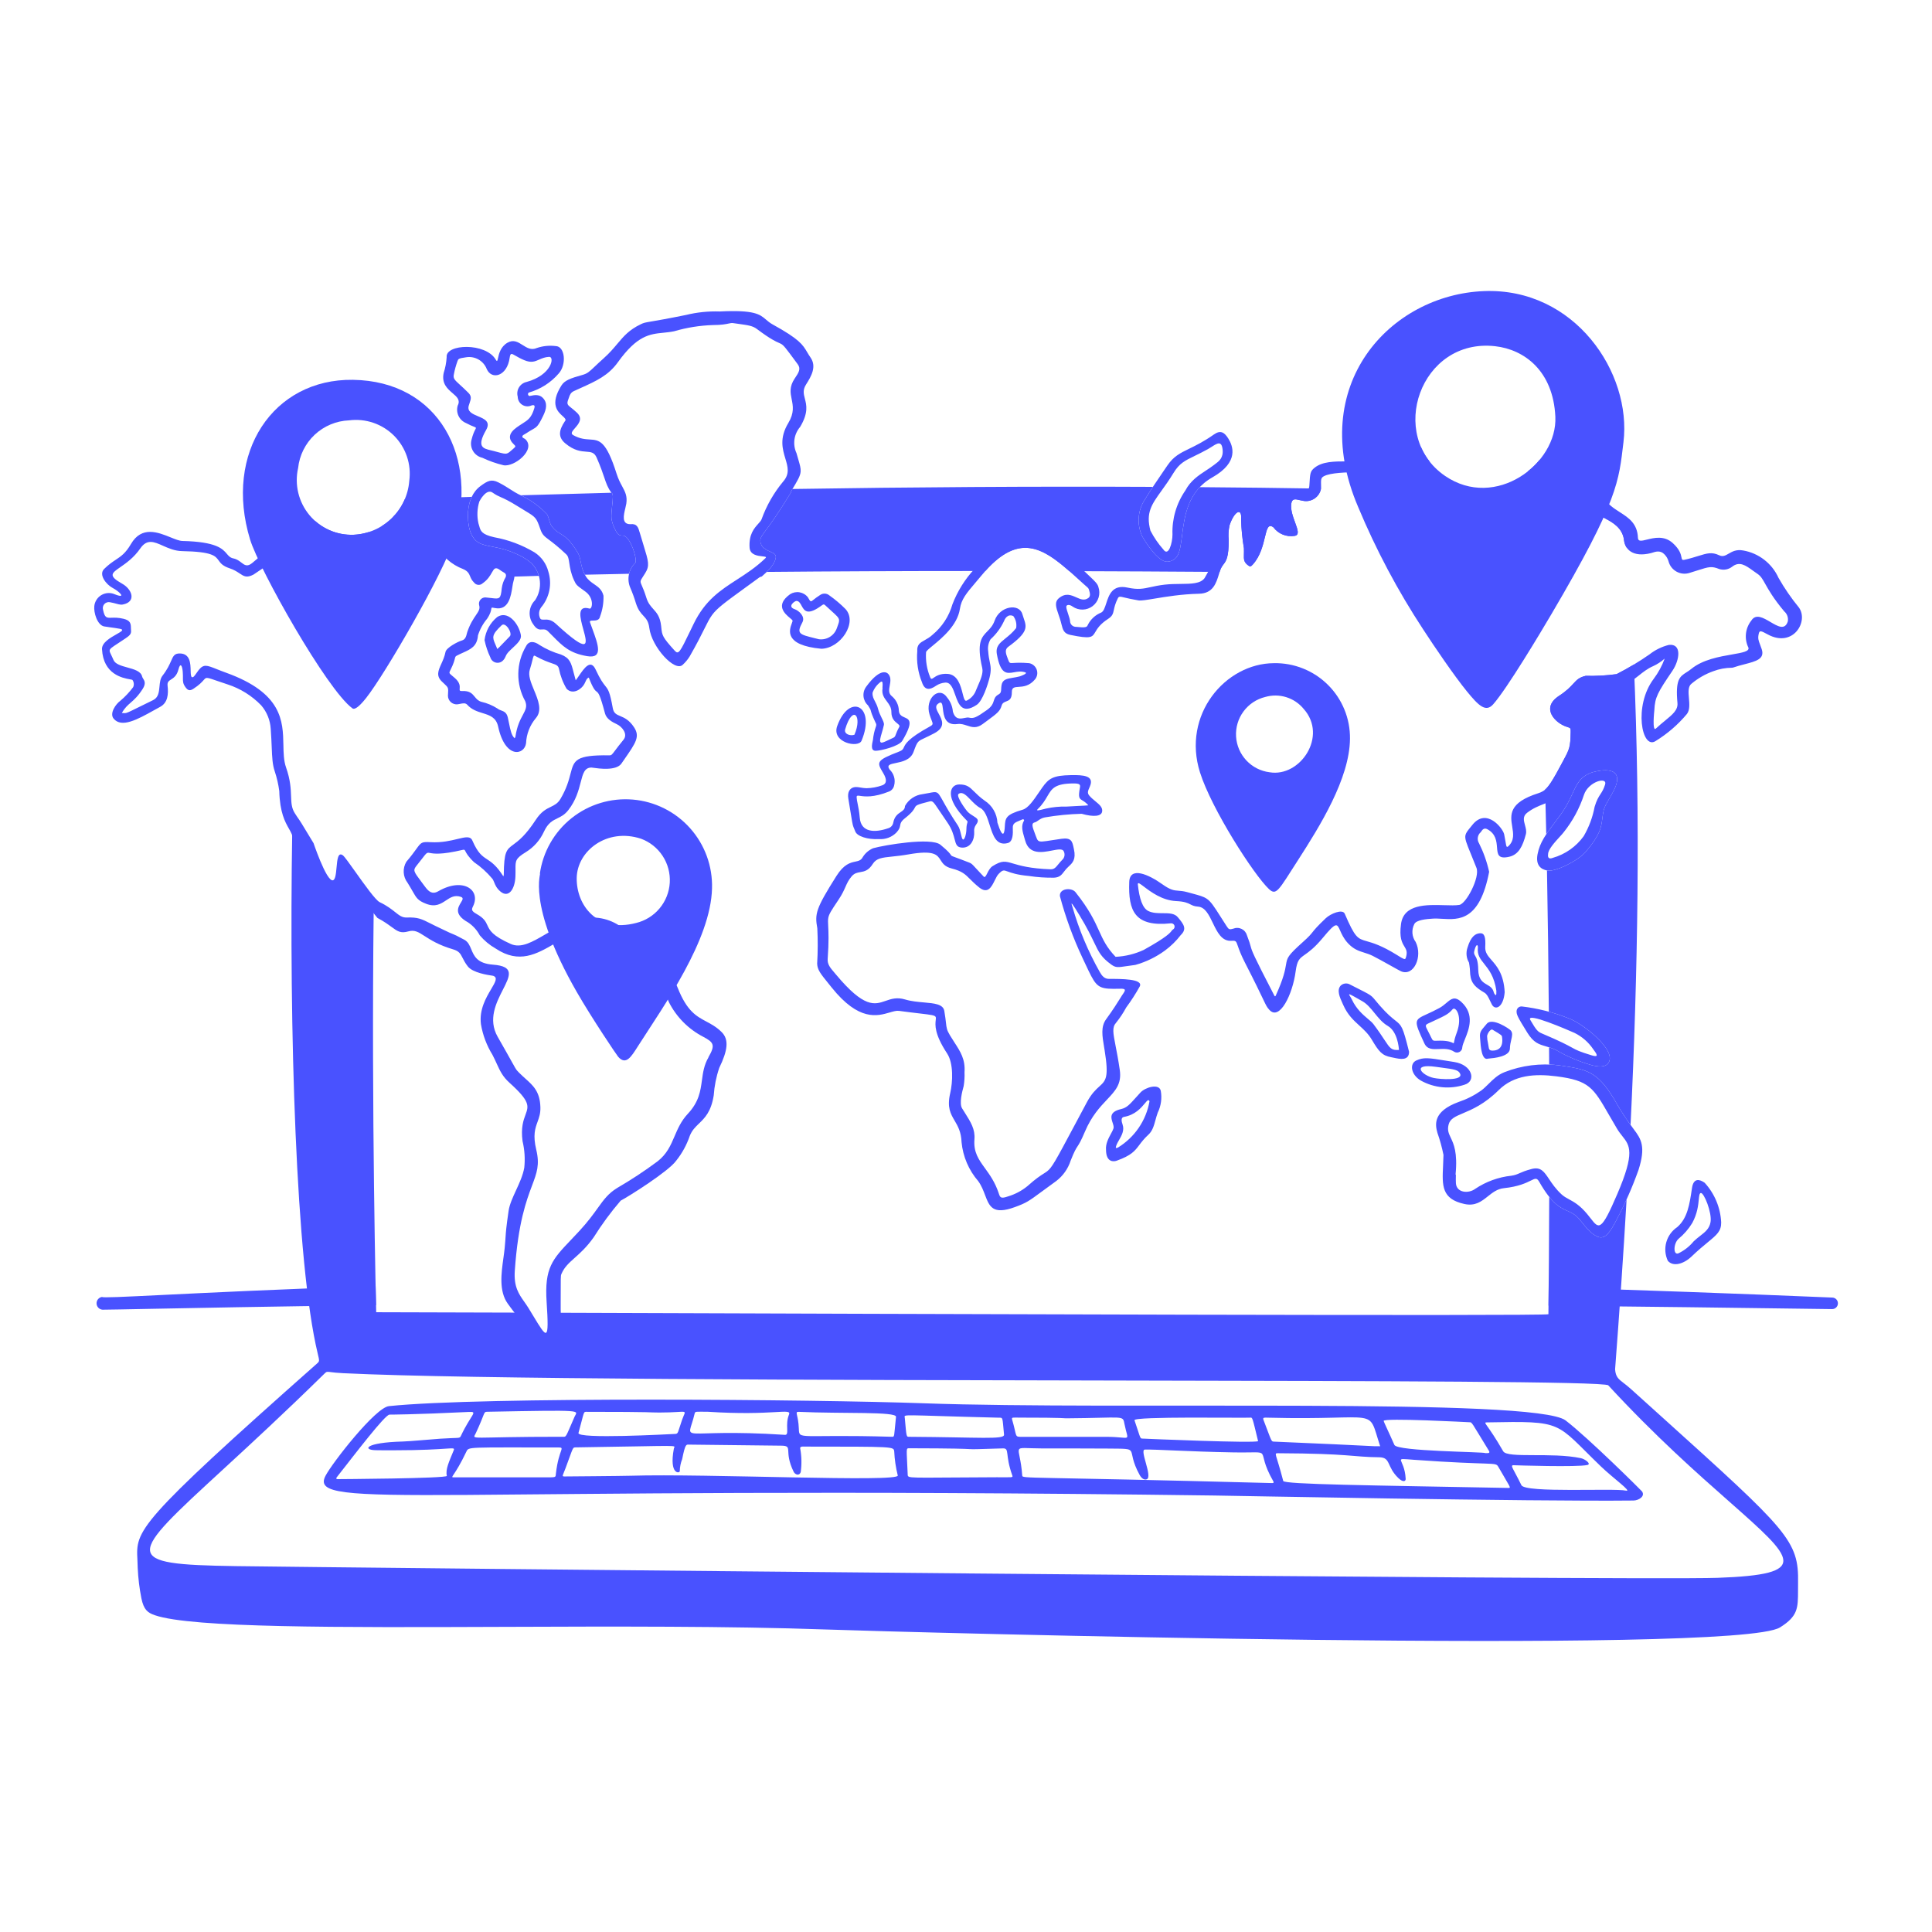 <svg width="200" height="200" viewBox="0 0 200 200" fill="none" xmlns="http://www.w3.org/2000/svg">
<g id="Computer-World-Map-Location--Streamline-Milano.svg">
<g id="computer-world-map-location--computer-screen-world-map-location-symbols-monitor">
<path id="line" fill-rule="evenodd" clip-rule="evenodd" d="M38.883 133.121C28.904 133.461 21.538 133.822 16.825 134.053C12.665 134.257 10.572 134.36 10.571 134.257C10.408 134.279 10.258 134.361 10.152 134.487C10.046 134.612 9.99 134.773 9.995 134.938C10.001 135.102 10.067 135.259 10.182 135.378C10.296 135.496 10.45 135.568 10.614 135.579C11.41 135.574 12.949 135.542 15.256 135.497C19.929 135.405 27.752 135.25 38.926 135.109C38.915 134.647 38.901 133.976 38.883 133.121ZM160.301 135.159C169.616 135.255 179.395 135.374 189.648 135.518C189.727 135.52 189.804 135.506 189.878 135.479C189.951 135.45 190.018 135.408 190.075 135.354C190.132 135.3 190.178 135.235 190.21 135.163C190.241 135.092 190.259 135.015 190.261 134.936C190.263 134.857 190.25 134.779 190.222 134.706C190.194 134.633 190.152 134.566 190.098 134.509C190.044 134.452 189.979 134.406 189.907 134.374C189.836 134.342 189.759 134.324 189.68 134.323C179.466 133.894 169.678 133.544 160.319 133.261C160.314 133.906 160.307 134.539 160.301 135.159Z" fill="#4952FF"/>
<g id="computer">
<path id="vector" d="M125.707 154.815C44.089 153.722 31.781 156.43 33.7 152.768C34.411 151.413 38.862 145.708 40.262 145.562C49.797 144.566 84.507 144.867 95.621 145.267C115.694 145.988 158.95 144.64 162.073 147.044C164.475 148.892 169.912 154.296 169.975 154.384C170.346 154.891 169.638 155.325 169.109 155.334C158.52 155.453 126.985 154.827 125.707 154.815ZM58.542 151.993C58.257 152.762 58.122 152.836 58.43 152.842C58.442 152.842 64.349 152.797 65.301 152.768C73.069 152.528 93.191 153.475 92.936 152.738C92.732 151.922 92.609 151.088 92.57 150.248C92.501 149.743 92.595 149.758 83.317 149.751C83.192 149.751 82.817 149.699 82.833 149.921C82.984 150.734 83.004 151.566 82.892 152.385C82.733 152.84 82.299 152.642 82.158 152.355C81.09 150.177 82.158 149.675 80.899 149.656C80.879 149.656 72.025 149.547 71.339 149.546C71.043 149.546 70.946 149.408 70.618 151.048C70.463 151.442 70.379 151.86 70.371 152.283C70.407 152.526 69.241 152.733 69.756 149.969C69.835 149.55 70.978 149.671 59.653 149.831C59.233 149.836 59.388 149.748 58.542 151.993ZM107.867 149.941C104.463 149.933 105.587 149.362 105.82 152.74C105.844 153.097 105.828 152.835 131.715 153.528C131.86 153.528 131.876 153.451 131.81 153.338C129.743 149.741 132.213 150.431 127.659 150.351C122.983 150.269 119.721 150.028 118.512 150.061C117.935 150.077 119.342 152.859 118.718 153.13C118.424 153.258 118.137 152.98 117.98 152.693C116.375 149.786 118.332 149.996 114.6 149.954C113.567 149.937 108.711 149.943 107.867 149.941ZM155.09 151.819C154.805 151.324 154.615 151.711 146.409 151.12C144.034 150.948 145.4 150.861 145.515 153.087C145.529 153.353 145.246 153.475 144.763 153.014C143.509 151.813 144.003 150.869 142.768 150.856C139.983 150.829 139.801 150.471 132.343 150.439C131.824 150.439 132.075 150.35 132.84 153.308C132.935 153.664 141.728 153.759 156.115 154.031C156.478 154.033 156.361 154.037 155.09 151.819ZM40.753 150.133C40.121 150.133 39.493 150.139 38.86 150.124C37.543 150.093 37.741 149.329 41.71 149.224C42.454 149.204 44.613 148.999 45.567 148.934C47.546 148.801 47.572 148.943 47.709 148.649C48.775 146.387 49.514 146.118 48.558 146.163C42.763 146.443 40.31 146.441 40.31 146.441C39.807 146.519 36.89 150.336 34.853 152.937C34.766 153.049 34.822 153.127 34.942 153.12C34.962 153.12 46.321 153.055 46.257 152.781C46.1 152.116 46.471 151.356 46.962 150.151C47.161 149.673 46.76 150.133 40.753 150.133ZM156.693 151.68C156.279 151.668 156.653 152.015 157.496 153.747C157.897 154.571 167.075 154.04 168.317 154.308C169.008 154.457 167.014 153.041 165.733 151.812C160.916 147.188 162.018 147.089 153.911 147.245C153.472 147.253 153.961 147.362 155.61 150.234C156.049 150.994 160.62 150.309 163.648 150.949C164.101 151.044 164.754 151.556 164.331 151.654C163.301 151.896 156.947 151.691 156.693 151.68ZM103.183 152.925C104.831 152.92 104.882 152.985 104.789 152.726C104.01 150.556 104.539 149.914 103.821 149.937C97.844 150.127 103.726 149.942 94.124 149.924C93.761 149.924 93.854 149.908 93.963 152.608C93.983 153.096 93.716 152.954 103.183 152.925ZM56.31 152.934C57.62 152.934 57.503 152.957 57.545 152.56C57.851 149.859 58.638 149.838 57.67 149.839C48.443 149.846 48.524 149.757 48.285 150.26C47.05 152.851 46.567 152.92 46.944 152.934H56.31ZM130.237 149.184C129.63 146.686 129.667 146.73 129.412 146.754C128.842 146.808 117.296 146.602 117.442 147.026C118.138 149.045 117.963 148.914 118.38 148.926C118.703 148.945 129.997 149.422 130.237 149.184ZM131.356 146.76C130.833 146.747 130.691 146.72 130.803 147.01C131.718 149.374 131.555 149.222 131.976 149.24C142.874 149.7 141.874 149.731 142.874 149.715C141.493 145.519 143.081 147.066 131.356 146.76ZM153.764 150.425C153.927 150.425 154.315 150.483 154.136 150.191C152.246 147.123 152.418 147.236 152.089 147.229C152.069 147.229 143.167 146.754 143.235 147.095C143.261 147.229 143.747 148.212 144.348 149.58C144.65 150.255 153.623 150.284 153.764 150.425ZM69.892 148.44C70.229 148.426 70.148 148.301 70.61 146.976C71.026 145.782 71.392 146.225 68.254 146.225C66.959 146.225 68.208 146.153 60.749 146.152C60.364 146.152 60.515 146.057 59.885 148.337C59.701 148.998 69.195 148.468 69.892 148.44ZM58.18 148.733C58.675 148.733 58.479 148.923 59.485 146.643C59.77 145.989 60.746 145.95 50.438 146.146C50.024 146.155 50.265 146.214 49.252 148.369C48.907 149.108 48.331 148.726 58.18 148.733ZM92.297 148.733C92.642 148.744 92.527 148.785 92.754 146.669C92.814 146.105 87.171 146.358 82.695 146.154C82.22 146.132 82.643 146.419 82.695 147.901C82.737 149.115 82.648 148.448 92.297 148.733ZM105.562 146.752C104.82 146.752 104.699 146.689 104.78 146.972C105.267 148.649 105.046 148.725 105.615 148.74H114.535C117.228 148.747 116.797 149.373 116.408 147.425C116.218 146.466 116.472 146.781 110.388 146.824C110.083 146.83 110.386 146.751 105.562 146.752ZM73.27 146.145C71.991 146.145 71.968 146.084 71.905 146.35C71.138 149.626 69.929 147.798 81.264 148.535C81.751 148.566 81.24 147.483 81.679 146.432C81.975 145.724 80.063 146.586 73.27 146.145ZM103.939 148.526C103.755 146.64 103.853 146.769 103.382 146.758C92.932 146.502 93.627 146.355 93.665 146.788C93.846 148.805 93.817 148.736 94.133 148.737C101.477 148.783 103.939 149.042 103.939 148.526Z" fill="#4952FF"/>
<path id="Subtract" fill-rule="evenodd" clip-rule="evenodd" d="M40.701 53.499C40.971 53.608 41.264 53.749 41.562 53.894C42.246 54.224 42.96 54.569 43.502 54.569C43.684 54.56 43.867 54.565 44.048 54.581C45.237 54.697 45.698 55.44 46.155 56.177C46.484 56.708 46.811 57.236 47.407 57.522C47.876 57.712 48.319 57.959 48.727 58.258C48.838 58.355 48.924 58.511 49.016 58.677C49.167 58.95 49.334 59.251 49.656 59.361C50.052 59.497 50.243 59.217 50.406 58.869C50.468 58.706 50.565 58.56 50.691 58.439C50.874 58.226 51.071 58.073 51.623 58.212C52.153 58.372 52.632 58.667 53.014 59.067C53.057 59.275 53.065 59.487 53.039 59.696C53.899 59.669 54.812 59.641 55.783 59.614C55.645 59.13 55.388 58.686 55.032 58.322C54.663 57.997 54.252 57.724 53.809 57.51C52.628 56.914 51.681 56.731 50.924 56.584C49.79 56.364 49.08 56.226 48.642 54.908C48.48 54.423 48.208 52.763 48.833 51.435C46.494 51.513 44.183 51.595 41.901 51.68C41.616 52.35 41.211 52.967 40.701 53.499ZM53.92 51.272C57.003 51.178 60.127 51.09 63.284 51.009L63.301 51.034C63.508 51.051 63.444 51.654 63.372 52.332C63.322 52.813 63.267 53.332 63.301 53.707C63.371 54.111 63.507 54.5 63.703 54.859C63.97 55.439 64.225 55.441 64.429 55.443C64.492 55.443 64.551 55.444 64.603 55.461C65.268 55.685 65.955 57.734 65.784 58.246C65.454 58.558 65.224 58.958 65.12 59.398C63.496 59.429 61.974 59.46 60.545 59.493C60.289 59.02 60.198 58.575 60.116 58.172C60.043 57.814 59.976 57.489 59.806 57.207C58.976 55.831 58.45 55.512 57.987 55.231C57.7 55.057 57.437 54.897 57.141 54.511C56.986 54.309 56.915 54.061 56.844 53.812C56.787 53.613 56.73 53.413 56.629 53.234C55.854 52.418 54.935 51.753 53.92 51.272ZM80.312 57.686C80.263 58.208 79.818 58.761 79.372 59.204C85.841 59.144 93.334 59.108 102.002 59.11C105.479 55.21 107.93 56.694 110.696 59.124C115.551 59.139 120.732 59.164 126.256 59.203C126.266 59.17 126.277 59.137 126.287 59.104C126.397 58.768 126.529 58.592 126.659 58.419C126.933 58.055 127.196 57.706 127.197 55.908C127.144 55.397 127.173 54.88 127.283 54.378C127.758 52.938 128.583 52.467 128.478 53.753C128.503 54.757 128.601 55.758 128.77 56.748C128.78 56.998 128.774 57.204 128.77 57.381C128.757 57.889 128.751 58.153 129.136 58.474C129.414 58.703 129.477 58.677 129.715 58.41C130.472 57.559 130.742 56.44 130.941 55.61C131.152 54.737 131.286 54.183 131.828 54.593C132.078 54.927 132.414 55.186 132.801 55.341C133.187 55.496 133.609 55.542 134.02 55.474C134.546 55.395 134.336 54.821 134.068 54.09C133.845 53.479 133.58 52.758 133.675 52.128C133.758 51.583 134.108 51.667 134.512 51.765C134.62 51.791 134.732 51.818 134.843 51.834C135.056 51.884 135.277 51.888 135.492 51.848C135.708 51.807 135.912 51.723 136.092 51.599C136.273 51.475 136.425 51.316 136.541 51.13C136.645 50.961 136.717 50.775 136.753 50.58C132.605 50.512 128.415 50.463 124.2 50.43C122.813 51.897 122.565 53.861 122.367 55.428C122.253 56.326 122.156 57.094 121.871 57.564C121.743 57.764 121.56 57.924 121.344 58.025C121.129 58.126 120.889 58.164 120.654 58.134C119.596 57.888 118.28 55.597 118.266 55.561C117.962 54.943 117.83 54.255 117.881 53.569C117.931 52.882 118.164 52.221 118.554 51.654C118.783 51.269 119.054 50.843 119.347 50.4C106.937 50.342 94.359 50.424 82.036 50.62L81.915 50.821L81.836 50.95H81.9C80.474 53.29 79.677 54.361 79.234 54.955C78.882 55.428 78.754 55.599 78.712 55.869C78.696 56.064 78.737 56.26 78.83 56.432C78.923 56.605 79.063 56.748 79.235 56.842C79.409 56.964 79.594 57.047 79.761 57.122C80.085 57.267 80.341 57.382 80.312 57.686ZM160.067 86.363C160.033 84.805 159.995 83.261 159.954 81.734C160.361 81.38 160.784 80.707 161.581 79.206C161.621 79.132 161.659 79.061 161.695 78.993C161.735 78.918 161.774 78.846 161.81 78.778L161.815 78.768L161.82 78.759C162.474 77.544 162.564 77.376 162.596 75.794C162.606 75.375 162.601 75.363 162.21 75.244C161.016 74.88 159.44 73.298 161.396 72.03C162.188 71.515 162.57 71.1 162.87 70.773C163.227 70.385 163.469 70.122 164.151 69.963C165.218 69.99 166.287 69.931 167.346 69.787C167.955 69.477 168.554 69.144 169.139 68.791C169.825 84.539 169.56 100.626 168.796 116.453C168.166 115.584 167.59 114.677 167.07 113.739C165.298 110.858 164.269 110.706 161.377 110.28C161.044 110.238 160.702 110.211 160.368 110.199C160.365 109.606 160.362 109.013 160.358 108.416C160.569 108.483 160.797 108.564 161.047 108.677C162.251 109.385 163.544 109.93 164.892 110.299C165.376 110.402 166.087 110.529 166.451 110.099C167.553 108.806 163.764 105.857 162.298 105.383C161.655 105.129 160.999 104.911 160.333 104.729C160.295 99.88 160.234 94.955 160.143 90.111C160.161 90.115 160.178 90.118 160.195 90.121C161.025 90.268 163.365 89.108 164.165 88.165C165.654 86.419 165.752 85.658 165.87 84.746C165.905 84.471 165.942 84.182 166.02 83.848C166.098 83.516 166.341 83.101 166.602 82.655C166.932 82.093 167.29 81.481 167.383 80.923C167.691 79.078 164.888 79.927 164.748 79.98C163.587 80.409 163.261 81.113 162.793 82.126C162.496 82.77 162.139 83.54 161.473 84.445C161.291 84.693 161.116 84.925 160.95 85.146C160.619 85.584 160.323 85.979 160.067 86.363ZM168.397 56.515L168.413 56.719C168.244 56.483 168.15 56.206 168.12 55.929C167.978 54.648 166.906 54.069 166.257 53.718C166.095 53.631 165.961 53.559 165.873 53.493C165.603 53.291 165.379 52.999 165.135 52.681C164.795 52.239 164.417 51.748 163.827 51.382C164.89 51.59 165.877 52.099 166.667 52.858C167.673 53.823 168.289 55.125 168.397 56.515ZM167.318 126.328C167.696 125.617 168.051 124.895 168.385 124.162C168.04 130.09 167.635 135.967 167.193 141.76C167.257 142.539 167.533 142.752 168.091 143.181C168.301 143.344 168.553 143.537 168.847 143.804C169.977 144.825 171.034 145.778 172.022 146.67L172.033 146.679C185.106 158.471 186.216 159.473 186.135 163.868C186.131 164.144 186.131 164.4 186.131 164.638C186.128 166.473 186.127 167.307 184.264 168.469C179.661 171.343 93.225 168.958 85.47 168.683C75.453 168.328 63.388 168.371 52.098 168.412C35.102 168.475 19.864 168.53 16.025 167.206C15.28 166.949 14.881 166.638 14.636 165.455C14.432 164.42 14.305 163.373 14.256 162.32C14.252 162.01 14.238 161.731 14.225 161.469C14.069 158.432 14.036 157.783 32.801 141.167L32.821 141.149C33.08 140.916 33.081 140.916 32.89 140.122C30.624 130.688 29.917 106.612 30.251 86.058C30.383 86.274 30.483 86.491 30.517 86.827C30.718 87.153 30.949 87.459 31.207 87.741C31.869 88.5 32.054 88.963 32.29 89.553C32.429 89.899 32.586 90.29 32.867 90.812C34.388 93.613 34.965 92.444 35.413 91.536C35.491 91.379 35.564 91.23 35.638 91.111C35.671 91.059 35.715 91.017 35.768 90.987C35.821 90.958 35.88 90.942 35.941 90.941C36.002 90.94 36.062 90.954 36.115 90.982C36.169 91.01 36.215 91.051 36.249 91.101C37.032 92.203 37.792 93.139 38.684 94.237C38.434 114.963 38.936 135.756 38.944 135.841C38.995 135.833 44.849 135.852 53.961 135.883C54.4 136.462 54.891 137.099 55.2 137.469C55.861 138.26 56.48 138.971 56.83 138.971C57.039 138.971 57.236 138.624 57.424 137.941C57.493 137.677 57.529 136.865 57.559 135.896L59.635 135.903C94.2 136.023 159.964 136.251 160.292 136.048C160.331 132.41 160.361 128.307 160.375 123.901C161.137 124.851 161.72 125.111 162.254 125.349C162.652 125.526 163.023 125.692 163.419 126.122C163.522 126.233 163.638 126.38 163.768 126.542C164.182 127.062 164.733 127.753 165.398 128.028C166.212 128.363 166.737 127.413 167.318 126.328ZM177.805 163.337C169.495 163.638 32.824 162.25 24.412 162.124C12.402 161.946 13.186 161.226 23.059 152.143C25.869 149.558 29.416 146.294 33.614 142.174C33.807 141.984 33.848 141.99 34.247 142.041C34.493 142.073 34.875 142.121 35.514 142.152C48.456 142.785 84.768 142.854 115.884 142.913C142.969 142.966 166.119 143.009 166.489 143.411C171.341 148.678 175.75 152.568 179.005 155.439C185.796 161.433 187.556 162.985 177.805 163.337Z" fill="#4952FF"/>
</g>
<g id="map">
<path id="Subtract_2" fill-rule="evenodd" clip-rule="evenodd" d="M58.47 43.617C57.873 44.506 57.725 45.238 58.518 45.897C59.44 46.666 60.146 46.717 60.683 46.757C61.174 46.793 61.523 46.819 61.764 47.371C62.179 48.321 62.389 48.945 62.553 49.43C62.766 50.062 62.9 50.459 63.302 51.034C63.508 51.051 63.445 51.654 63.373 52.332C63.322 52.813 63.268 53.333 63.302 53.707C63.372 54.111 63.508 54.5 63.704 54.859C63.971 55.439 64.226 55.441 64.43 55.443C64.493 55.443 64.552 55.444 64.604 55.461C65.269 55.685 65.956 57.734 65.785 58.246C65.436 58.576 65.198 59.005 65.104 59.476C65.01 59.946 65.064 60.434 65.258 60.872C65.479 61.383 65.669 61.907 65.828 62.441C66.056 63.158 66.345 63.468 66.604 63.745C66.886 64.047 67.131 64.31 67.219 65.016C67.465 66.983 69.864 69.598 70.669 68.823C70.951 68.568 71.196 68.274 71.396 67.951C72.151 66.632 72.593 65.743 72.919 65.087C73.226 64.469 73.43 64.059 73.695 63.692C74.22 62.964 74.985 62.409 77.269 60.75C77.67 60.459 78.12 60.133 78.621 59.767C78.694 59.724 78.774 59.695 78.857 59.681C79.391 59.215 80.244 58.42 80.313 57.686C80.342 57.382 80.086 57.267 79.762 57.122C79.595 57.047 79.41 56.964 79.236 56.842C79.064 56.748 78.924 56.605 78.831 56.433C78.738 56.26 78.697 56.064 78.713 55.869C78.755 55.6 78.883 55.428 79.235 54.955C79.678 54.361 80.475 53.29 81.901 50.95H81.837L81.915 50.821C82.574 49.734 82.85 49.279 82.883 48.807C82.906 48.468 82.804 48.119 82.628 47.52C82.575 47.339 82.515 47.136 82.45 46.903C82.247 46.462 82.175 45.972 82.242 45.492C82.31 45.012 82.514 44.561 82.83 44.193C83.7 42.738 83.493 41.941 83.321 41.276C83.193 40.784 83.084 40.364 83.444 39.801C83.99 38.946 84.558 37.948 83.907 37.012C83.764 36.806 83.656 36.624 83.554 36.451C83.1 35.684 82.765 35.117 79.985 33.586C79.692 33.425 79.493 33.254 79.301 33.089C78.666 32.542 78.108 32.062 74.498 32.244C73.325 32.204 72.152 32.325 71.013 32.605C69.051 33.003 68.031 33.176 67.441 33.276C66.763 33.391 66.652 33.41 66.337 33.563C65.124 34.143 64.564 34.809 63.911 35.585C63.523 36.047 63.102 36.547 62.492 37.091C62.082 37.457 61.785 37.739 61.553 37.959C60.988 38.496 60.804 38.67 60.285 38.815C59.04 39.162 58.448 39.38 58.116 39.909C56.894 41.856 57.735 42.614 58.24 43.07C58.483 43.29 58.648 43.439 58.47 43.617ZM58.894 41.164C58.983 40.899 59.072 40.632 59.432 40.475C59.651 40.374 59.864 40.278 60.071 40.185C61.721 39.442 62.976 38.877 63.967 37.494C65.963 34.717 67.254 34.587 68.674 34.445C69.033 34.409 69.4 34.372 69.789 34.291C71.102 33.907 72.458 33.691 73.826 33.649C74.711 33.646 75.141 33.554 75.426 33.493C75.614 33.453 75.739 33.426 75.89 33.448C76.072 33.474 76.238 33.497 76.392 33.518C77.489 33.671 77.916 33.73 78.352 34.057C79.771 35.12 80.317 35.356 80.637 35.494C80.722 35.531 80.791 35.56 80.856 35.597C81.139 35.756 81.351 36.042 82.479 37.571L82.584 37.713C82.933 38.188 82.67 38.58 82.313 39.113L82.266 39.182C81.694 40.04 81.821 40.67 81.954 41.33C82.093 42.019 82.239 42.741 81.606 43.79C80.665 45.353 81.005 46.488 81.298 47.466C81.553 48.317 81.773 49.05 81.08 49.842C80.106 51.011 79.345 52.342 78.831 53.774C78.762 53.922 78.633 54.065 78.484 54.231C78.075 54.687 77.51 55.316 77.596 56.681C77.643 57.456 78.442 57.541 78.926 57.593C79.208 57.623 79.383 57.642 79.241 57.778C78.256 58.73 77.251 59.379 76.282 60.005C74.587 61.099 73 62.125 71.81 64.573C71.678 64.845 71.557 65.094 71.447 65.323C70.388 67.512 70.247 67.803 69.843 67.355C68.558 65.939 68.541 65.773 68.455 64.944L68.442 64.815C68.339 63.838 67.987 63.446 67.628 63.047C67.359 62.747 67.087 62.443 66.914 61.886C66.719 61.256 66.558 60.888 66.453 60.645C66.359 60.429 66.308 60.312 66.313 60.197C66.319 60.061 66.405 59.929 66.594 59.639C66.647 59.556 66.709 59.461 66.78 59.349C67.273 58.568 67.14 58.135 66.627 56.467C66.519 56.115 66.394 55.709 66.255 55.232L66.241 55.184C66.065 54.58 65.951 54.189 65.25 54.263C64.331 54.269 64.558 53.33 64.735 52.6C64.776 52.43 64.814 52.271 64.835 52.138C64.952 51.355 64.718 50.92 64.411 50.351C64.222 50.001 64.006 49.599 63.828 49.035C62.74 45.599 62.048 45.556 61.038 45.494C60.563 45.464 60.018 45.431 59.328 45.038C59.036 44.871 59.252 44.624 59.521 44.316C59.896 43.886 60.376 43.338 59.724 42.722C59.491 42.502 59.299 42.35 59.148 42.23C58.753 41.919 58.641 41.831 58.835 41.33C58.856 41.276 58.875 41.22 58.894 41.164ZM48.643 54.908C49.081 56.226 49.791 56.364 50.925 56.584C51.682 56.731 52.629 56.914 53.81 57.51C54.253 57.724 54.664 57.997 55.033 58.322C55.521 58.821 55.823 59.472 55.888 60.166C55.953 60.861 55.777 61.556 55.39 62.137C55.069 62.456 54.871 62.879 54.833 63.33C54.795 63.781 54.918 64.231 55.181 64.599C55.568 65.203 55.85 65.182 56.121 65.163C56.316 65.149 56.505 65.135 56.724 65.351C56.896 65.519 57.055 65.681 57.208 65.836C58.245 66.886 58.968 67.619 60.771 67.923C62.461 68.208 61.93 66.758 61.318 65.089C61.238 64.871 61.156 64.649 61.078 64.427C61.015 64.247 61.177 64.244 61.391 64.241C61.671 64.236 62.04 64.229 62.116 63.823C62.374 63.136 62.495 62.404 62.473 61.67C62.317 61.031 61.923 60.761 61.51 60.477C61.202 60.266 60.884 60.047 60.645 59.663C60.312 59.126 60.209 58.623 60.117 58.172C60.044 57.814 59.977 57.489 59.807 57.207C58.977 55.831 58.451 55.512 57.988 55.231C57.701 55.057 57.438 54.897 57.142 54.511C56.986 54.309 56.916 54.061 56.845 53.812C56.788 53.613 56.73 53.413 56.63 53.234C55.791 52.351 54.784 51.645 53.668 51.158C53.423 51.038 53.166 50.874 52.872 50.686C52.518 50.46 52.11 50.199 51.605 49.943C50.857 49.563 50.465 49.788 49.758 50.302C48.021 51.563 48.429 54.266 48.643 54.908ZM50.981 50.989C51.372 51.261 51.583 51.353 51.862 51.475C52.211 51.628 52.667 51.827 53.712 52.481C53.972 52.644 54.193 52.777 54.383 52.892C55.436 53.528 55.53 53.584 55.928 54.761C56.13 55.355 56.337 55.51 56.861 55.902C57.242 56.188 57.79 56.598 58.624 57.392C58.829 57.588 58.874 57.891 58.937 58.308C59.004 58.76 59.092 59.346 59.424 60.07C59.647 60.557 59.708 60.6 60.434 61.123L60.595 61.239C61.533 61.915 61.32 63.085 61.026 63C59.684 62.615 60.059 63.977 60.383 65.151C60.803 66.673 61.135 67.879 57.535 64.567C57.044 64.115 56.634 64.131 56.341 64.143C56.128 64.151 55.977 64.157 55.901 63.979C55.822 63.802 55.791 63.608 55.811 63.416C55.83 63.224 55.9 63.041 56.012 62.883C56.442 62.377 56.736 61.769 56.867 61.117C56.998 60.466 56.961 59.792 56.761 59.158C56.55 58.342 56.039 57.635 55.33 57.179C54.044 56.411 52.63 55.882 51.157 55.615C49.844 55.321 49.743 54.945 49.612 54.455C49.587 54.364 49.561 54.268 49.526 54.168C49.36 53.422 49.393 52.645 49.621 51.916C49.693 51.763 50.361 50.56 50.981 50.989ZM70.162 102.274C69.443 100.458 68.411 99.797 67.481 99.202C66.889 98.823 66.339 98.471 65.937 97.865C65.549 97.222 65.073 96.635 64.524 96.122C63.945 95.651 63.27 95.313 62.545 95.132C61.821 94.952 61.066 94.933 60.334 95.077C58.87 95.316 57.602 96.056 56.473 96.715C55.102 97.516 53.935 98.197 52.868 97.717C50.945 96.855 50.691 96.303 50.454 95.785C50.282 95.41 50.118 95.053 49.333 94.611C48.763 94.291 48.812 94.136 48.974 93.808C49.795 92.129 47.936 90.781 45.373 92.26C44.717 92.64 44.345 92.26 43.98 91.765C43.844 91.582 43.722 91.419 43.614 91.274C42.811 90.203 42.733 90.098 43.132 89.602C43.393 89.278 43.584 89.031 43.729 88.842C44.034 88.446 44.138 88.311 44.266 88.282C44.332 88.267 44.405 88.28 44.515 88.301C44.876 88.368 45.638 88.511 47.892 87.979C48.082 87.934 48.1 87.97 48.183 88.132C48.278 88.318 48.457 88.668 49.073 89.252C49.775 89.726 50.406 90.297 50.949 90.947C51.038 91.043 51.092 91.177 51.156 91.335C51.265 91.605 51.401 91.944 51.789 92.277C52.666 93.029 53.309 92.018 53.357 90.73C53.368 90.438 53.367 90.195 53.365 89.988C53.359 89.101 53.357 88.874 54.426 88.218C55.253 87.712 55.91 86.97 56.312 86.087C56.735 85.18 57.21 84.95 57.703 84.711C58.071 84.532 58.45 84.349 58.824 83.873C59.63 82.847 59.902 81.796 60.113 80.978C60.346 80.075 60.507 79.454 61.232 79.457C61.255 79.457 61.318 79.466 61.41 79.479C61.998 79.563 63.794 79.818 64.332 79.04C64.436 78.89 64.535 78.747 64.629 78.611C65.832 76.878 66.267 76.25 65.641 75.293C65.133 74.518 64.62 74.302 64.213 74.13C63.825 73.967 63.534 73.845 63.438 73.318C63.125 71.597 62.976 71.41 62.661 71.012C62.443 70.737 62.146 70.362 61.659 69.31C61.142 68.194 60.478 69.162 59.935 69.954C59.816 70.127 59.703 70.293 59.598 70.425C59.512 70.129 59.444 69.865 59.384 69.629C59.122 68.607 58.997 68.118 58.059 67.752C57.282 67.53 56.539 67.199 55.853 66.77C55.349 66.397 54.762 66.289 54.457 66.891C53.946 67.75 53.67 68.728 53.655 69.726C53.639 70.725 53.886 71.71 54.37 72.584C54.59 73.14 54.405 73.484 54.128 74.002C53.865 74.493 53.519 75.14 53.355 76.271C53.337 76.326 53.309 76.377 53.273 76.423C52.951 76.136 52.841 75.594 52.695 74.874C52.656 74.684 52.615 74.481 52.567 74.268C52.449 73.756 52.16 73.649 51.883 73.545C51.748 73.495 51.617 73.446 51.508 73.353C50.994 73.024 50.426 72.786 49.831 72.65C49.497 72.557 49.323 72.345 49.147 72.13C48.888 71.815 48.624 71.494 47.845 71.537C47.566 71.552 47.573 71.46 47.587 71.279C47.605 71.046 47.634 70.669 47.085 70.188C46.975 70.092 46.884 70.016 46.809 69.955C46.632 69.808 46.547 69.738 46.532 69.655C46.518 69.581 46.56 69.496 46.64 69.334L46.656 69.304C46.958 68.699 47.038 68.375 47.086 68.184C47.128 68.014 47.144 67.948 47.266 67.883C47.493 67.762 47.715 67.662 47.926 67.567C48.743 67.198 49.393 66.905 49.479 65.776C49.678 65.146 49.999 64.561 50.424 64.055C50.787 63.511 50.833 63.203 50.857 63.044C50.867 62.979 50.873 62.939 50.896 62.918C50.932 62.886 51.009 62.902 51.207 62.941L51.24 62.947C52.66 63.229 52.897 61.689 53.042 60.747C53.078 60.513 53.108 60.315 53.15 60.192C53.218 59.991 53.4 59.169 53.186 58.94C52.777 58.51 52.264 58.194 51.697 58.021C51.486 57.931 51.249 57.919 51.029 57.986C50.81 58.053 50.621 58.196 50.496 58.389C50.389 58.492 50.317 58.644 50.25 58.787C50.131 59.039 50.023 59.269 49.746 59.175C49.49 59.088 49.349 58.832 49.211 58.579C49.114 58.402 49.017 58.226 48.882 58.11C48.457 57.806 47.999 57.551 47.517 57.35C46.985 57.095 46.672 56.597 46.346 56.08C45.867 55.319 45.361 54.515 44.091 54.389C43.89 54.368 43.754 54.371 43.635 54.374C43.246 54.383 43.042 54.388 41.331 53.556C41.176 53.473 41.017 53.399 40.854 53.335C40.755 53.446 40.651 53.555 40.543 53.659C40.222 53.97 39.869 54.243 39.493 54.473C39.605 54.446 39.719 54.429 39.833 54.422C40.399 54.389 40.91 54.635 41.431 54.886C42.003 55.161 42.587 55.443 43.272 55.372C43.486 55.335 43.705 55.335 43.919 55.372C44.459 55.577 44.906 55.972 45.175 56.483C45.773 57.597 46.754 58.458 47.936 58.906C48.44 59.122 48.548 59.38 48.668 59.667C48.752 59.867 48.842 60.082 49.076 60.306C49.126 60.373 49.189 60.429 49.261 60.47C49.334 60.511 49.415 60.536 49.498 60.544C49.581 60.551 49.664 60.541 49.743 60.515C49.822 60.488 49.895 60.445 49.956 60.388C50.495 60.017 50.741 59.584 50.92 59.269C51.159 58.848 51.28 58.635 51.822 59.051C51.907 59.116 51.992 59.164 52.07 59.209C52.292 59.336 52.451 59.426 52.346 59.748C52.131 60.101 51.993 60.495 51.94 60.905C51.839 62.031 51.696 62.014 50.884 61.912C50.705 61.89 50.492 61.863 50.239 61.844C50.14 61.843 50.042 61.865 49.953 61.908C49.864 61.95 49.786 62.012 49.724 62.09C49.662 62.167 49.619 62.257 49.597 62.353C49.575 62.45 49.576 62.55 49.599 62.646C49.717 63.026 49.546 63.276 49.268 63.684C49.013 64.058 48.666 64.566 48.371 65.428C48.354 65.478 48.34 65.537 48.324 65.601C48.26 65.862 48.177 66.199 47.821 66.3C47.378 66.425 46.206 67.051 46.119 67.486C46.028 67.959 45.847 68.362 45.684 68.722C45.369 69.42 45.124 69.962 45.748 70.557C45.824 70.629 45.891 70.692 45.95 70.747C46.18 70.962 46.297 71.072 46.352 71.207C46.409 71.348 46.399 71.516 46.379 71.859L46.37 71.995C46.367 72.124 46.392 72.251 46.443 72.369C46.494 72.488 46.569 72.594 46.664 72.68C46.759 72.767 46.872 72.832 46.994 72.871C47.117 72.911 47.246 72.924 47.374 72.909C47.457 72.897 47.54 72.88 47.621 72.864C47.916 72.804 48.183 72.75 48.365 72.951C48.83 73.471 49.417 73.653 49.965 73.823C50.697 74.05 51.36 74.256 51.568 75.217C52.296 78.589 54.287 78.188 54.457 76.94C54.497 75.991 54.85 75.082 55.46 74.354C56.162 73.556 55.715 72.479 55.286 71.445C54.966 70.672 54.655 69.923 54.842 69.332C54.985 68.878 55.066 68.548 55.122 68.317C55.223 67.902 55.245 67.812 55.412 67.907C56.202 68.346 56.747 68.532 57.12 68.66C57.587 68.82 57.786 68.888 57.865 69.242C58.009 69.969 58.276 70.666 58.655 71.303C59.289 71.953 60.192 71.367 60.491 70.806C60.544 70.707 60.584 70.619 60.619 70.543C60.715 70.334 60.773 70.208 60.952 70.141C61.41 71.324 61.602 71.472 61.759 71.594C61.955 71.745 62.097 71.855 62.632 73.859C62.779 74.412 63.344 74.735 63.881 74.984C64.356 75.206 65.042 75.968 64.546 76.576C64.116 77.1 63.849 77.456 63.668 77.698C63.344 78.131 63.296 78.196 63.083 78.191C59.57 78.147 59.429 78.685 59.056 80.106C58.883 80.77 58.658 81.627 58.016 82.707C57.739 83.173 57.401 83.338 57.019 83.524C56.553 83.751 56.02 84.01 55.451 84.886C54.393 86.507 53.653 87.053 53.145 87.427C52.426 87.957 52.175 88.143 52.151 90.55C52.144 90.611 52.131 90.67 52.113 90.728C51.39 89.59 50.874 89.25 50.418 88.95C49.906 88.612 49.47 88.325 48.9 87.013C48.691 86.53 48.176 86.654 47.361 86.852C46.659 87.022 45.736 87.245 44.593 87.183C43.644 87.131 43.606 87.184 43.09 87.897C42.871 88.201 42.565 88.624 42.065 89.21C41.865 89.542 41.77 89.927 41.792 90.314C41.813 90.701 41.951 91.072 42.188 91.38C42.408 91.729 42.569 92.012 42.701 92.245C43.115 92.972 43.258 93.222 44.088 93.55C45.069 93.941 45.636 93.565 46.17 93.211C46.628 92.906 47.062 92.618 47.715 92.845C48.009 92.948 47.885 93.152 47.714 93.432C47.412 93.928 46.967 94.659 48.444 95.48C48.956 95.819 49.376 96.281 49.664 96.823C50.129 97.375 50.689 97.839 51.316 98.195C53.739 99.814 55.561 98.758 57.416 97.683C58.719 96.928 60.038 96.164 61.593 96.307C63.266 96.461 63.899 97.411 64.715 98.633L64.823 98.795C65.306 99.519 65.919 99.913 66.52 100.3C66.92 100.558 67.315 100.812 67.662 101.157C68.34 101.921 68.877 102.8 69.248 103.752C70.027 105.285 71.267 106.535 72.794 107.326C73.906 107.909 74.06 108.197 73.34 109.437L73.344 109.453C72.877 110.258 72.771 111.039 72.664 111.829C72.513 112.936 72.361 114.061 71.209 115.293C70.504 116.048 70.162 116.849 69.828 117.629C69.43 118.561 69.044 119.465 68.065 120.226C66.724 121.223 65.329 122.143 63.885 122.981C62.96 123.552 62.503 124.187 61.873 125.064C61.42 125.695 60.877 126.45 60.006 127.396C59.678 127.752 59.374 128.072 59.093 128.366C57.193 130.36 56.35 131.245 56.586 134.78C56.862 138.962 56.635 138.587 55.219 136.248C55.059 135.984 54.884 135.694 54.693 135.383C54.557 135.163 54.414 134.961 54.274 134.761C53.708 133.96 53.176 133.205 53.292 131.544C53.638 126.564 54.491 124.291 55.078 122.729C55.579 121.393 55.886 120.575 55.515 119.028C55.149 117.502 55.401 116.807 55.646 116.133C55.805 115.694 55.961 115.265 55.942 114.62C55.895 113.008 55.204 112.389 54.394 111.663C54.184 111.475 53.966 111.279 53.749 111.058L53.69 110.998C53.622 110.929 53.572 110.877 53.526 110.823C53.404 110.68 53.31 110.511 52.968 109.895C52.693 109.402 52.259 108.621 51.524 107.338C50.488 105.528 51.375 103.793 52.062 102.448C52.792 101.019 53.297 100.031 51.034 99.861C49.396 99.741 49.075 98.969 48.786 98.273C48.618 97.87 48.461 97.493 48.065 97.282C47.181 96.811 47.125 96.79 46.972 96.732C46.811 96.671 46.542 96.569 45.084 95.857C44.897 95.765 44.731 95.681 44.579 95.605C43.634 95.127 43.267 94.941 42.099 94.981C41.629 94.998 41.332 94.761 40.9 94.417C40.53 94.124 40.062 93.752 39.304 93.392C38.879 93.189 37.735 91.581 36.801 90.268C36.19 89.409 35.668 88.676 35.498 88.547C34.989 88.166 34.914 88.98 34.84 89.794C34.806 90.162 34.772 90.53 34.698 90.789C34.24 92.391 32.674 87.903 32.478 87.341C32.465 87.305 32.458 87.284 32.458 87.283C31.175 85.144 31.033 84.942 30.872 84.715C30.796 84.608 30.717 84.496 30.514 84.175C30.176 83.642 30.157 83.107 30.131 82.42C30.104 81.673 30.07 80.746 29.613 79.447C29.369 78.752 29.353 77.958 29.337 77.114C29.288 74.642 29.23 71.743 23.415 69.643C23.023 69.502 22.699 69.373 22.425 69.264C21.402 68.856 21.084 68.729 20.571 69.358C20.488 69.461 20.41 69.575 20.337 69.682C20.159 69.941 20.008 70.162 19.871 70.098C19.751 70.041 19.745 69.766 19.737 69.419C19.72 68.695 19.696 67.661 18.622 67.646C18.056 67.638 17.937 67.906 17.708 68.427C17.542 68.804 17.317 69.313 16.823 69.946C16.588 70.246 16.549 70.661 16.51 71.075C16.456 71.642 16.403 72.207 15.851 72.476C15.191 72.797 14.693 73.043 14.312 73.231C13.305 73.729 13.116 73.822 12.925 73.826C12.881 73.827 12.837 73.823 12.782 73.818C12.736 73.814 12.682 73.809 12.615 73.806C12.911 73.278 13.204 73.023 13.533 72.735C13.886 72.427 14.28 72.082 14.766 71.325C15.133 70.753 14.957 70.472 14.819 70.252C14.771 70.177 14.729 70.109 14.714 70.039C14.593 69.484 13.886 69.29 13.186 69.097C12.553 68.922 11.926 68.75 11.746 68.314C11.657 68.099 11.575 67.932 11.509 67.798C11.4 67.577 11.335 67.444 11.354 67.325C11.384 67.143 11.612 66.994 12.188 66.617C12.408 66.474 12.678 66.297 13.007 66.074C13.364 65.83 13.595 65.65 13.568 65.314C13.56 65.217 13.557 65.124 13.555 65.034C13.543 64.583 13.533 64.234 12.789 64.057C12.244 63.925 11.851 63.938 11.56 63.948C11.034 63.966 10.836 63.972 10.663 63.101C10.637 63 10.636 62.894 10.662 62.794C10.688 62.693 10.739 62.6 10.81 62.524C10.882 62.448 10.971 62.392 11.07 62.36C11.169 62.328 11.275 62.321 11.377 62.341C11.67 62.394 11.881 62.452 12.051 62.498C12.401 62.594 12.582 62.644 12.963 62.514C14.091 62.134 13.605 60.962 12.656 60.43C11.174 59.599 11.546 59.341 12.451 58.714C13.039 58.307 13.853 57.744 14.529 56.766C15.223 55.763 15.949 56.086 16.864 56.493C17.44 56.749 18.091 57.039 18.857 57.051C21.983 57.112 22.293 57.544 22.638 58.025C22.834 58.299 23.042 58.589 23.786 58.836C24.248 58.989 24.553 59.193 24.806 59.362C25.25 59.658 25.537 59.85 26.241 59.481C27.579 58.608 28.867 57.66 30.099 56.643C30.798 56.056 31.632 55.65 32.525 55.462C33.41 55.295 34.325 55.473 35.083 55.959C36.136 56.373 37.057 55.797 37.955 55.235C38.052 55.174 38.15 55.113 38.247 55.053C37.723 55.228 37.173 55.332 36.612 55.358C35.743 55.392 34.879 55.227 34.084 54.874C33.556 54.64 33.069 54.326 32.638 53.947C30.893 54.211 28.948 55.871 27.213 57.352C26.832 57.678 26.461 57.995 26.104 58.286C25.592 58.705 25.323 58.498 24.98 58.234C24.766 58.069 24.523 57.882 24.175 57.811C23.829 57.741 23.673 57.557 23.483 57.333C23.044 56.817 22.421 56.084 18.881 56C18.562 55.992 18.137 55.82 17.655 55.625C16.362 55.101 14.667 54.413 13.555 56.319C12.999 57.271 12.53 57.584 11.977 57.952C11.627 58.186 11.242 58.443 10.78 58.899C10.18 59.489 11.003 60.521 11.669 60.868C12.368 61.232 13.163 62.034 11.852 61.509C11.635 61.417 11.399 61.378 11.164 61.394C10.928 61.41 10.7 61.48 10.496 61.6C10.293 61.721 10.121 61.886 9.994 62.085C9.866 62.284 9.787 62.509 9.762 62.744C9.691 63.409 10.056 64.682 10.763 64.844C10.85 64.864 11.082 64.896 11.358 64.933C11.71 64.981 12.134 65.038 12.42 65.094C12.894 65.186 12.565 65.372 12.06 65.658C11.43 66.015 10.525 66.527 10.56 67.205C10.696 69.822 12.706 70.188 13.447 70.322C13.589 70.348 13.685 70.365 13.711 70.388C13.788 70.496 13.835 70.621 13.848 70.752C13.861 70.883 13.839 71.015 13.784 71.135C13.396 71.653 12.951 72.126 12.457 72.545C12.009 72.859 11.305 73.834 11.761 74.39C12.584 75.396 14.254 74.465 15.947 73.522C16.161 73.404 16.375 73.284 16.587 73.169C17.365 72.745 17.453 71.874 17.347 70.973C17.305 70.6 17.483 70.485 17.717 70.335C17.977 70.167 18.307 69.954 18.477 69.29C18.667 68.557 18.863 68.884 18.917 69.54C18.939 69.803 18.938 70.005 18.937 70.174C18.935 70.549 18.934 70.763 19.191 71.126C19.448 71.49 19.654 71.543 20.029 71.298C20.64 70.9 20.902 70.604 21.067 70.418C21.162 70.31 21.226 70.239 21.305 70.204C21.464 70.134 21.689 70.212 22.363 70.446C22.663 70.55 23.053 70.685 23.566 70.851C24.884 71.279 26.078 72.023 27.041 73.02C27.627 73.701 27.972 74.555 28.025 75.452C28.08 76.2 28.105 76.815 28.127 77.343C28.172 78.43 28.201 79.143 28.446 79.862C28.663 80.52 28.818 81.197 28.91 81.884C28.972 84.13 29.512 85.082 29.91 85.784C30.13 86.172 30.307 86.484 30.335 86.897C30.542 87.27 30.806 87.575 31.059 87.869C31.292 88.139 31.516 88.398 31.678 88.69C31.745 88.812 31.846 89.043 31.974 89.337C32.488 90.515 33.436 92.691 34.393 92.766C35.039 92.816 35.369 92.131 35.609 91.632C35.792 91.251 35.923 90.978 36.103 91.228C36.873 92.313 37.656 93.278 38.483 94.298C38.676 94.536 38.871 94.777 39.07 95.023C39.731 95.372 40.171 95.693 40.518 95.947C41.147 96.408 41.472 96.646 42.27 96.418C42.918 96.231 43.317 96.488 43.962 96.903C44.575 97.298 45.412 97.837 46.899 98.275C47.527 98.457 47.667 98.732 47.885 99.161C48.008 99.402 48.155 99.692 48.427 100.042C48.94 100.702 50.512 100.935 50.942 100.997C51.004 101.007 51.041 101.013 51.05 101.016C51.557 101.19 51.276 101.663 50.849 102.385C50.328 103.264 49.589 104.51 49.788 106.033C49.978 107.154 50.383 108.228 50.981 109.196C51.156 109.532 51.293 109.832 51.42 110.111C51.765 110.863 52.031 111.446 52.741 112.085C54.901 114.032 54.734 114.487 54.397 115.401C54.187 115.972 53.911 116.722 54.093 118.126C54.309 119.026 54.37 119.956 54.273 120.875C54.135 121.671 53.769 122.466 53.416 123.229C53.076 123.968 52.748 124.68 52.651 125.34C52.4 127.066 52.373 127.484 52.335 128.06C52.316 128.338 52.296 128.654 52.246 129.171C52.215 129.501 52.165 129.858 52.113 130.23C51.893 131.807 51.635 133.655 52.559 134.947C53.306 135.992 55.547 138.89 56.414 139.352C56.57 139.44 56.751 139.473 56.928 139.447C57.105 139.419 57.267 139.334 57.389 139.203C58.135 138.484 58.092 137.209 58.056 136.16C58.049 135.948 58.042 135.746 58.042 135.559L58.042 134.657C58.041 132.254 58.041 132.068 58.107 131.908C58.113 131.892 58.119 131.878 58.126 131.863L58.137 131.838C58.435 131.156 58.91 130.733 59.497 130.209C60.064 129.704 60.737 129.104 61.456 128.088C62.291 126.756 63.224 125.488 64.249 124.294C65.072 123.863 69.201 121.265 69.992 120.163C70.609 119.393 71.087 118.521 71.405 117.587C71.632 117.01 71.988 116.665 72.365 116.301C72.963 115.722 73.613 115.094 73.885 113.395C73.952 112.426 74.143 111.47 74.455 110.551C75.325 108.756 75.496 107.615 74.695 106.831C74.153 106.299 73.626 106.018 73.111 105.744C72.09 105.198 71.115 104.678 70.162 102.274ZM51.553 37.075C51.491 37.355 51.464 37.48 51.326 37.24C50.285 35.433 46.1 35.598 46.238 36.969C46.206 37.527 46.102 38.077 45.929 38.608C45.696 39.711 46.32 40.246 46.847 40.697C47.298 41.084 47.677 41.409 47.385 41.976C47.277 42.331 47.305 42.713 47.463 43.049C47.621 43.385 47.898 43.65 48.24 43.793C48.628 44.002 48.885 44.102 49.044 44.164C49.181 44.218 49.246 44.244 49.261 44.286C49.274 44.324 49.247 44.376 49.197 44.474C49.11 44.641 48.956 44.94 48.81 45.529C48.757 45.725 48.744 45.929 48.772 46.13C48.8 46.331 48.869 46.524 48.973 46.698C49.078 46.872 49.217 47.022 49.382 47.141C49.546 47.26 49.733 47.344 49.931 47.388C50.629 47.72 51.359 47.978 52.11 48.157C53.201 48.395 55.524 46.562 54.39 45.473C54.354 45.438 54.303 45.412 54.253 45.386C54.145 45.33 54.039 45.275 54.08 45.146C54.107 45.062 54.214 45.004 54.322 44.945C54.372 44.918 54.422 44.891 54.465 44.861C54.734 44.678 54.935 44.565 55.096 44.475C55.571 44.208 55.701 44.135 56.232 43.038C56.565 42.349 56.715 41.697 56.168 41.163C55.791 40.793 55.258 40.906 54.974 40.966C54.899 40.982 54.842 40.994 54.809 40.993C54.773 40.983 54.739 40.964 54.713 40.937C54.687 40.91 54.669 40.875 54.662 40.839C54.654 40.801 54.658 40.763 54.671 40.728C54.685 40.693 54.708 40.662 54.738 40.639C55.941 40.3 57.018 39.615 57.834 38.668C58.677 37.743 58.489 35.846 57.529 35.826C56.87 35.743 56.2 35.811 55.571 36.025C54.991 36.284 54.545 36 54.101 35.717C53.63 35.417 53.161 35.119 52.537 35.476C51.812 35.891 51.644 36.656 51.553 37.075ZM47.379 37.335C47.446 37.165 47.474 37.093 48.226 36.99C48.67 36.911 49.128 36.988 49.522 37.208C49.916 37.428 50.221 37.779 50.386 38.199C50.891 39.36 52.497 38.97 52.761 37.037C52.835 36.516 52.944 36.579 53.375 36.83C53.588 36.953 53.878 37.122 54.281 37.289C55.001 37.587 55.382 37.418 55.817 37.225C56.1 37.1 56.407 36.964 56.846 36.941C57.441 36.91 57.116 38.831 54.506 39.541C54.344 39.577 54.191 39.645 54.056 39.742C53.922 39.839 53.808 39.962 53.723 40.104C53.637 40.247 53.582 40.405 53.56 40.569C53.538 40.734 53.549 40.901 53.594 41.061C53.595 41.229 53.638 41.394 53.719 41.542C53.8 41.689 53.917 41.814 54.059 41.904C54.2 41.995 54.363 42.049 54.53 42.061C54.698 42.073 54.866 42.043 55.019 41.973C55.139 41.933 55.428 41.866 55.32 42.23C55.02 43.249 54.68 43.466 54.063 43.859C53.895 43.966 53.708 44.085 53.495 44.238C52.63 44.857 52.595 45.441 53.19 45.997C53.402 46.197 53.395 46.225 53.172 46.422C53.123 46.465 53.078 46.505 53.036 46.542C52.781 46.769 52.64 46.896 52.475 46.943C52.269 47.002 52.027 46.936 51.482 46.788C51.375 46.759 51.257 46.727 51.124 46.692C51.029 46.667 50.935 46.645 50.842 46.623C50.001 46.427 49.318 46.268 50.321 44.513C50.814 43.65 50.149 43.37 49.487 43.091C48.914 42.85 48.343 42.61 48.525 41.993C48.554 41.896 48.584 41.805 48.613 41.721C48.751 41.309 48.847 41.024 48.487 40.663C48.124 40.3 47.836 40.038 47.612 39.834C47.035 39.308 46.885 39.172 46.991 38.713C47.078 38.264 47.2 37.823 47.356 37.393C47.364 37.373 47.372 37.353 47.379 37.335ZM50.159 66.261C50.273 65.33 50.739 64.479 51.462 63.881C52.538 63.157 53.67 64.489 53.915 65.713C54.013 66.199 53.602 66.581 52.951 67.185L52.84 67.289C52.482 67.622 52.406 67.799 52.336 67.964C52.287 68.077 52.241 68.185 52.107 68.334C52.016 68.442 51.898 68.523 51.765 68.569C51.632 68.615 51.489 68.625 51.35 68.596C51.212 68.567 51.085 68.502 50.981 68.406C50.877 68.311 50.801 68.189 50.761 68.054C50.489 67.483 50.287 66.881 50.159 66.261ZM51.458 67.143C51.46 67.157 51.462 67.169 51.468 67.173C51.503 67.196 51.669 67.023 52.706 65.943L52.78 65.865C53.081 65.552 52.337 64.346 51.934 64.725C50.862 65.738 50.963 65.973 51.287 66.722C51.337 66.838 51.393 66.966 51.45 67.111C51.454 67.122 51.456 67.133 51.458 67.143Z" fill="#4952FF"/>
<path id="Subtract_3" fill-rule="evenodd" clip-rule="evenodd" d="M147.102 46.285C146.568 46.244 146.006 46.265 145.407 46.385C144.168 46.674 142.952 47.051 141.767 47.513C141.076 47.757 140.214 47.76 139.342 47.762C138.128 47.765 136.895 47.768 136.083 48.422C135.633 48.784 135.621 48.991 135.552 50.152L135.546 50.251C135.518 50.742 135.382 50.732 134.464 50.667C134.382 50.661 134.292 50.655 134.196 50.648C132.875 50.558 132.581 51.16 132.454 51.468C132.278 51.899 132.41 52.514 132.504 52.954C132.567 53.252 132.614 53.47 132.536 53.495C132.368 53.548 131.855 53.294 131.566 53.152C131.497 53.118 131.44 53.089 131.404 53.074C131.316 53.024 131.214 53.001 131.113 53.009C131.011 53.017 130.914 53.055 130.834 53.118C130.744 53.19 130.598 53.459 130.435 53.76C130.113 54.35 129.726 55.061 129.571 54.638C129.428 54.244 129.418 53.778 129.409 53.339C129.4 52.816 129.39 52.333 129.156 52.056C128.248 50.984 127.136 52.246 126.644 52.992C126.212 53.652 126.204 54.499 126.197 55.35C126.189 56.139 126.182 56.93 125.837 57.579C125.507 58.358 125.126 59.116 124.697 59.845C124.279 60.428 123.32 60.437 122.197 60.448C121.671 60.453 121.109 60.459 120.551 60.524C119.954 60.594 119.511 60.691 119.125 60.776C118.355 60.944 117.809 61.063 116.716 60.827C115.155 60.49 114.8 61.583 114.515 62.461C114.372 62.903 114.247 63.29 113.994 63.413C113.402 63.651 112.916 64.095 112.624 64.662L112.614 64.683C112.511 64.92 112.472 65.007 111.302 64.885C111.169 64.869 111.045 64.808 110.95 64.713C110.855 64.618 110.794 64.494 110.778 64.361C110.778 64.171 110.677 63.87 110.578 63.57C110.485 63.295 110.393 63.02 110.381 62.836C110.365 62.589 110.7 62.535 111.046 62.798C111.352 63.007 111.717 63.114 112.087 63.104C112.458 63.094 112.816 62.968 113.11 62.742C113.405 62.517 113.621 62.205 113.728 61.85C113.835 61.495 113.828 61.115 113.706 60.765C113.635 60.452 113.324 60.156 112.909 59.76C112.85 59.704 112.789 59.646 112.727 59.586C110.614 57.538 107.929 55.004 105.087 55.765C103.342 56.23 101.842 57.345 100.893 58.88C99.897 59.948 99.117 61.197 98.595 62.56C98.243 63.799 97.521 64.901 96.526 65.719C96.256 65.971 95.978 66.127 95.732 66.265C95.258 66.531 94.903 66.73 94.956 67.415C94.863 68.506 95.028 69.604 95.438 70.619C95.71 71.457 96.208 71.474 96.917 70.977C97.188 70.801 97.498 70.694 97.819 70.665C98.411 70.597 98.642 71.252 98.883 71.935C99.232 72.925 99.602 73.971 101.117 72.961C101.721 72.558 102.27 70.839 102.442 70.134C102.631 69.356 102.557 68.993 102.455 68.498C102.397 68.218 102.332 67.896 102.299 67.433C102.231 67 102.316 66.557 102.54 66.18C103.123 65.653 103.596 65.014 103.931 64.303C103.989 64.138 104.275 63.493 104.896 63.774C105.027 63.95 105.121 64.152 105.172 64.366C105.222 64.58 105.229 64.802 105.191 65.019C104.823 65.49 104.427 65.808 104.084 66.084C103.488 66.564 103.052 66.915 103.196 67.722C103.578 69.841 104.208 69.729 104.983 69.593C105.34 69.53 105.728 69.461 106.136 69.602C106.444 69.707 105.661 69.993 105.538 70.025C105.299 70.086 105.071 70.124 104.861 70.158C104.238 70.26 103.776 70.336 103.679 70.93C103.653 71.088 103.646 71.218 103.642 71.329C103.629 71.595 103.622 71.745 103.356 71.896C103.024 72.084 102.957 72.294 102.88 72.535C102.792 72.811 102.692 73.127 102.17 73.498C101.075 74.276 100.781 74.406 100.317 74.29C100.183 74.257 100.015 74.29 99.836 74.326C99.396 74.413 98.887 74.515 98.643 73.664C98.597 73.115 98.38 72.594 98.022 72.175C97.194 70.978 95.726 72.339 96.225 73.959C96.304 74.217 96.378 74.406 96.435 74.551C96.594 74.958 96.615 75.011 96.22 75.228C93.982 76.46 93.729 77.013 93.574 77.353C93.487 77.543 93.431 77.667 93.07 77.805C90.672 78.728 90.745 78.891 91.427 80.022C91.822 80.678 91.807 81.125 91.347 81.289C90.817 81.482 90.259 81.586 89.695 81.595C89.481 81.592 89.282 81.559 89.096 81.528C88.813 81.481 88.56 81.439 88.331 81.515C87.95 81.641 87.716 82.027 87.817 82.655L87.909 83.222C88.213 85.11 88.254 85.369 88.348 85.608C88.363 85.645 88.379 85.683 88.398 85.726C88.433 85.807 88.478 85.909 88.54 86.075C88.721 86.56 89.794 86.93 90.995 86.862C91.33 86.886 91.665 86.837 91.979 86.718C92.292 86.599 92.576 86.412 92.809 86.171C93.108 85.847 93.147 85.642 93.183 85.452C93.224 85.233 93.261 85.033 93.691 84.695C94.448 84.097 94.602 83.802 94.699 83.616C94.834 83.359 94.858 83.312 96.223 82.965C96.547 82.882 96.621 82.993 97.234 83.91C97.439 84.217 97.704 84.614 98.058 85.123C98.553 85.834 98.707 86.429 98.822 86.872C98.958 87.397 99.038 87.708 99.566 87.743C100.502 87.805 100.896 86.888 100.848 86.107C100.815 85.845 100.886 85.58 101.045 85.369C101.421 84.879 101.152 84.713 100.757 84.47C100.575 84.357 100.366 84.229 100.181 84.044C99.991 83.854 98.92 82.392 99.237 82.181C99.631 81.918 100.016 82.318 100.472 82.788C100.772 83.099 101.101 83.44 101.482 83.643C101.978 83.907 102.211 84.645 102.446 85.392C102.79 86.486 103.139 87.599 104.332 87.27C104.875 87.121 104.868 86.276 104.844 85.726C104.823 85.246 105.064 85.147 105.6 84.925C105.646 84.906 105.695 84.886 105.745 84.865C105.779 84.85 105.814 84.835 105.85 84.82C105.945 84.778 106.056 84.865 105.998 84.963C105.68 85.501 105.845 86.057 106.045 86.738C106.073 86.831 106.1 86.926 106.128 87.023C106.547 88.503 107.886 88.244 108.906 88.046C109.503 87.931 109.991 87.837 110.118 88.126C110.195 88.274 110.219 88.444 110.188 88.608C110.157 88.772 110.07 88.921 109.944 89.03C109.779 89.198 109.653 89.351 109.545 89.484C109.286 89.802 109.123 90.001 108.749 89.988C106.639 89.914 105.583 89.601 104.882 89.394C104.058 89.15 103.726 89.052 102.752 89.662C102.489 89.826 102.325 90.153 102.194 90.412C102.058 90.682 101.959 90.879 101.826 90.739C101.448 90.343 101.194 90.067 101.014 89.87C100.632 89.452 100.574 89.389 100.338 89.295C99.626 89.016 99.197 88.86 98.931 88.763C98.606 88.645 98.526 88.616 98.475 88.561C98.458 88.543 98.444 88.522 98.426 88.494C98.348 88.376 98.187 88.132 97.347 87.444C96.391 86.662 91.577 87.475 90.388 87.807C89.945 87.995 89.57 88.315 89.315 88.724C89.136 89.069 88.874 89.124 88.541 89.195C88.037 89.302 87.37 89.443 86.589 90.678C84.428 94.098 84.339 94.602 84.608 96.098C84.67 97.32 84.664 98.544 84.592 99.765C84.619 100.4 84.957 100.819 85.719 101.759C85.834 101.902 85.959 102.057 86.094 102.226C88.912 105.743 90.827 105.183 92.095 104.813C92.473 104.702 92.794 104.609 93.063 104.645C93.997 104.771 94.706 104.854 95.243 104.917C96.412 105.055 96.767 105.096 96.857 105.272C96.896 105.35 96.884 105.453 96.866 105.601C96.811 106.077 96.701 107.017 98.045 109.055C98.718 110.075 98.632 112.016 98.366 113.157C98.021 114.643 98.403 115.296 98.822 116.009C99.151 116.57 99.501 117.167 99.54 118.236C99.683 119.729 100.286 121.139 101.268 122.273C101.604 122.739 101.798 123.249 101.974 123.715C102.424 124.896 102.764 125.79 105.042 124.964C106.254 124.526 106.52 124.329 107.819 123.371C108.212 123.08 108.7 122.72 109.338 122.262C110.041 121.726 110.563 120.988 110.834 120.148C111.223 119.162 111.375 118.932 111.544 118.673C111.707 118.422 111.888 118.147 112.316 117.137C113.003 115.52 113.873 114.598 114.591 113.837C115.477 112.898 116.129 112.206 115.919 110.763C115.767 109.714 115.611 108.909 115.487 108.276C115.221 106.904 115.112 106.343 115.539 105.871C115.935 105.379 116.284 104.851 116.584 104.295C117.099 103.598 117.57 102.868 117.99 102.11C118.37 101.328 116.087 101.332 114.802 101.334H114.791C114.322 101.334 114.062 101.003 113.841 100.608C112.642 98.491 111.697 96.24 111.026 93.902C110.77 93.18 111.026 93.565 111.764 94.774C112.527 96.029 112.939 96.888 113.251 97.538C113.754 98.589 113.999 99.097 115.04 99.852C115.497 100.182 115.71 100.151 116.627 100.014C116.871 99.978 117.166 99.934 117.528 99.888C118.635 99.581 119.677 99.074 120.602 98.394C121.217 97.941 121.765 97.404 122.23 96.799C122.902 96.149 122.542 95.683 121.923 94.946C121.581 94.538 120.997 94.536 120.372 94.534C119.867 94.532 119.335 94.53 118.883 94.313C118.275 94.022 117.945 93.024 117.79 91.57C117.76 91.285 117.99 91.46 118.423 91.788C119.107 92.308 120.296 93.212 121.756 93.28C122.638 93.321 122.949 93.48 123.227 93.621C123.436 93.728 123.626 93.825 124.025 93.854C124.763 93.909 125.152 94.716 125.551 95.545C126.006 96.491 126.475 97.466 127.494 97.393C127.943 97.361 127.965 97.423 128.138 97.926C128.256 98.265 128.443 98.805 128.877 99.65C129.936 101.715 130.454 102.802 130.752 103.427C131.099 104.152 131.146 104.253 131.401 104.536C132.46 105.715 133.809 102.944 134.122 100.576C134.278 99.394 134.516 99.227 135.076 98.83C135.49 98.537 136.08 98.119 136.945 97.077C138.325 95.412 138.401 95.585 138.727 96.326C138.882 96.677 139.092 97.156 139.525 97.627C140.119 98.272 140.661 98.442 141.228 98.62C141.507 98.708 141.791 98.797 142.09 98.945C142.531 99.164 143.292 99.589 143.935 99.949C144.473 100.249 144.934 100.507 145.046 100.554C146.37 101.098 147.295 99.023 146.551 97.514C146.358 97.251 146.243 96.94 146.216 96.616C146.189 96.291 146.254 95.966 146.401 95.676C146.597 95.22 147.701 95.141 148.249 95.102L148.316 95.097C148.615 95.075 148.942 95.094 149.285 95.115C151.026 95.217 153.18 95.344 154.156 90.252C153.93 89.229 153.579 88.237 153.111 87.299C152.997 87.12 152.95 86.904 152.983 86.694C153.014 86.483 153.121 86.29 153.282 86.152C153.296 86.138 153.313 86.111 153.335 86.079C153.434 85.93 153.616 85.656 153.957 85.835C154.857 86.311 154.92 87.091 154.971 87.725C155.028 88.43 155.071 88.957 156.227 88.694C157.219 88.469 157.636 87.582 157.957 86.36C158.038 86.053 157.95 85.733 157.866 85.421C157.738 84.951 157.617 84.5 158.079 84.144C158.683 83.676 159.256 83.45 159.778 83.244C160.382 83.006 160.921 82.793 161.365 82.265C161.845 81.579 162.225 80.827 162.494 80.033C163.037 79.044 163.431 77.981 163.665 76.877C163.671 76.834 163.682 76.779 163.694 76.715C163.784 76.251 163.972 75.289 163.452 74.746C163.134 74.412 162.821 74.328 162.526 74.248C162.287 74.184 162.059 74.122 161.851 73.934C161.153 73.302 162.179 72.713 163.02 72.238C163.63 71.894 163.809 71.636 163.944 71.441C164.113 71.196 164.215 71.049 165.01 70.952C166.287 71.045 167.569 70.899 168.793 70.522C169.041 70.416 169.32 70.194 169.638 69.939C170.061 69.601 170.553 69.206 171.138 68.956C171.57 68.757 171.97 68.495 172.326 68.178C172.052 68.931 171.668 69.639 171.186 70.279C169.087 73.071 169.956 77.634 171.376 76.719C172.606 75.965 173.705 75.017 174.63 73.91C174.94 73.509 174.888 72.885 174.838 72.287C174.783 71.649 174.732 71.04 175.124 70.76C175.786 70.208 176.539 69.777 177.349 69.487C177.967 69.252 178.621 69.129 179.283 69.124C179.315 69.127 179.347 69.124 179.378 69.114C179.794 68.972 180.207 68.864 180.589 68.765C181.802 68.45 182.697 68.217 182.376 67.214C182.31 67.007 182.247 66.842 182.191 66.699C182.039 66.305 181.952 66.078 182.067 65.592C182.152 65.237 182.29 65.291 182.989 65.672C185.617 67.107 187.265 64.319 186.219 62.885C185.431 61.924 184.725 60.898 184.11 59.817C183.778 59.082 183.271 58.439 182.632 57.945C181.995 57.451 181.245 57.121 180.45 56.984C179.743 56.854 179.316 57.102 178.953 57.312C178.624 57.504 178.35 57.663 177.968 57.48C177.211 57.117 176.692 57.279 175.807 57.554C175.419 57.675 174.959 57.819 174.377 57.949C174.129 58.005 174.109 57.91 174.065 57.691C174.006 57.4 173.904 56.892 173.169 56.223C172.281 55.414 171.229 55.675 170.491 55.858C169.95 55.993 169.576 56.085 169.559 55.682C169.503 54.183 168.587 53.597 167.67 53.01C167.025 52.597 166.379 52.183 166.028 51.451C165.459 50.262 164.166 49.814 162.862 49.361C162.22 49.138 161.575 48.914 161.012 48.601C160.473 48.257 159.922 47.932 159.361 47.625C159 48.056 158.592 48.454 158.144 48.808C158.662 49.042 159.259 49.36 159.96 49.784C160.741 50.315 161.616 50.694 162.538 50.903C163.964 51.157 164.597 51.981 165.135 52.681C165.379 52.999 165.604 53.291 165.873 53.493C165.962 53.559 166.096 53.631 166.257 53.718C166.906 54.069 167.979 54.648 168.12 55.928C168.221 56.84 168.998 57.733 170.907 57.258C170.951 57.248 171.003 57.23 171.061 57.212C171.379 57.107 171.878 56.943 172.292 57.376C172.494 57.573 172.642 57.819 172.721 58.091C172.778 58.32 172.882 58.535 173.027 58.723C173.171 58.91 173.353 59.065 173.561 59.179C173.768 59.292 173.997 59.361 174.232 59.382C174.468 59.402 174.705 59.373 174.93 59.297C175.239 59.203 175.504 59.119 175.734 59.045C176.895 58.675 177.178 58.585 177.978 58.907C178.2 58.976 178.434 58.991 178.663 58.951C178.892 58.912 179.108 58.818 179.293 58.679C180.067 58.065 180.693 58.517 181.484 59.088C181.634 59.196 181.79 59.309 181.953 59.419C182.287 59.644 182.46 59.953 182.74 60.451C183.079 61.055 183.574 61.938 184.702 63.287C184.851 63.414 184.964 63.578 185.028 63.762C185.093 63.947 185.108 64.145 185.072 64.337C184.763 65.266 184.038 64.839 183.275 64.39C182.538 63.956 181.767 63.501 181.302 64.233C180.99 64.624 180.795 65.097 180.741 65.595C180.687 66.093 180.776 66.597 180.997 67.046C181.112 67.434 180.367 67.564 179.316 67.746C178.019 67.971 176.26 68.277 175.082 69.247C174.905 69.392 174.734 69.501 174.574 69.603C173.892 70.038 173.424 70.337 173.649 72.768C173.718 73.491 173.159 73.951 172.366 74.602C172.074 74.841 171.751 75.106 171.417 75.42C171.014 75.796 171.25 73.578 171.257 73.521C171.319 72.171 171.6 71.694 173.125 69.446C173.894 68.311 174.116 66.596 172.753 66.762C172.026 66.944 171.347 67.277 170.758 67.74C169.67 68.5 168.53 69.184 167.347 69.787C166.288 69.931 165.219 69.99 164.151 69.963C163.47 70.122 163.228 70.385 162.87 70.773C162.57 71.1 162.188 71.515 161.396 72.03C159.441 73.298 161.016 74.88 162.21 75.244C162.602 75.363 162.606 75.375 162.597 75.794C162.564 77.376 162.474 77.544 161.821 78.759C161.748 78.894 161.669 79.042 161.581 79.206C160.341 81.544 160.005 81.872 159.229 82.119C156.143 83.102 156.351 84.376 156.545 85.575C156.663 86.301 156.776 86.999 156.155 87.589C155.959 87.775 155.938 87.654 155.851 87.13C155.818 86.935 155.776 86.684 155.712 86.372C155.582 85.74 153.879 83.577 152.426 85.385C152.359 85.469 152.296 85.546 152.238 85.617C151.946 85.974 151.769 86.192 151.708 86.437C151.614 86.817 151.797 87.265 152.265 88.405C152.424 88.794 152.617 89.264 152.843 89.84C153.223 90.81 151.786 93.558 151.069 93.675C150.67 93.74 150.118 93.723 149.507 93.705C147.673 93.651 145.317 93.582 145.034 95.644C144.837 97.082 145.143 97.587 145.383 97.981C145.58 98.306 145.732 98.555 145.515 99.192C145.449 99.382 145.216 99.236 144.732 98.934L144.619 98.864C143.027 97.874 142.118 97.615 141.503 97.439C140.518 97.158 140.286 97.092 139.204 94.584C138.984 94.074 137.753 94.57 137.244 95.053C136.324 95.928 136.08 96.235 135.876 96.493C135.683 96.736 135.526 96.935 134.869 97.523C133.284 98.944 133.251 99.134 133.125 99.876C133.034 100.415 132.892 101.247 132.066 103.06C131.996 103.214 131.936 103.096 131.91 103.046C129.68 98.739 129.609 98.484 129.461 97.939C129.4 97.717 129.327 97.446 129.089 96.835C129.05 96.69 128.98 96.555 128.884 96.439C128.789 96.323 128.669 96.229 128.535 96.163C128.4 96.097 128.252 96.06 128.102 96.056C127.952 96.051 127.803 96.079 127.664 96.136C127.262 96.254 127.2 96.216 126.973 95.866C126.749 95.519 126.555 95.214 126.384 94.945C125.664 93.813 125.35 93.322 124.909 93.029C124.574 92.806 124.164 92.695 123.442 92.501C123.281 92.458 123.102 92.41 122.909 92.356C122.511 92.246 122.235 92.226 121.992 92.208C121.529 92.174 121.18 92.148 120.31 91.528C118.902 90.522 116.96 89.662 116.899 91.296C116.787 94.313 117.469 95.978 121.224 95.58C121.301 95.574 121.379 95.594 121.443 95.638C121.507 95.681 121.556 95.745 121.579 95.819C121.602 95.893 121.6 95.973 121.574 96.045C121.546 96.118 121.496 96.18 121.429 96.22C121.363 96.254 121.335 96.292 121.292 96.351C121.149 96.547 120.832 96.983 118.389 98.339C117.477 98.761 116.49 99.002 115.485 99.05C114.548 98.068 114.194 97.289 113.772 96.358C113.315 95.35 112.776 94.165 111.332 92.354C110.929 91.849 109.622 91.954 109.725 92.785C110.309 94.966 111.086 97.092 112.046 99.135C112.162 99.38 112.269 99.606 112.367 99.816C113.289 101.777 113.514 102.257 114.741 102.346C115.113 102.372 115.444 102.364 115.714 102.357C116.351 102.34 116.644 102.332 116.299 102.821C116.201 102.956 116.091 103.133 115.948 103.363C115.659 103.828 115.235 104.51 114.505 105.512C113.943 106.283 114.098 107.215 114.304 108.448C114.32 108.538 114.335 108.629 114.35 108.722C114.808 111.557 114.479 111.855 113.802 112.47C113.449 112.79 113.001 113.196 112.52 114.092C112.024 115.019 111.595 115.821 111.225 116.515C109.235 120.24 108.902 120.865 108.392 121.257C108.289 121.336 108.179 121.405 108.047 121.489C107.711 121.701 107.234 122.004 106.368 122.779C105.78 123.262 105.102 123.624 104.373 123.843C103.588 124.124 103.531 123.952 103.4 123.562L103.384 123.513C102.999 122.361 102.45 121.604 101.962 120.931C101.308 120.03 100.765 119.279 100.874 117.933C100.957 116.896 100.492 116.16 99.874 115.181C99.785 115.041 99.693 114.895 99.599 114.743C99.282 114.23 99.599 113.011 99.759 112.431C99.837 111.958 99.866 111.479 99.846 111C99.942 109.663 99.421 108.862 98.801 107.908C98.65 107.674 98.492 107.432 98.336 107.17C98.011 106.623 97.989 106.434 97.925 105.871C97.893 105.589 97.851 105.213 97.754 104.649C97.633 103.946 96.732 103.866 95.647 103.771C95.018 103.715 94.327 103.655 93.691 103.463C92.843 103.207 92.252 103.412 91.681 103.61C90.53 104.008 89.463 104.378 86.547 100.889C86.485 100.815 86.425 100.745 86.367 100.676C85.951 100.19 85.641 99.827 85.681 99.274C85.814 97.429 85.765 96.466 85.734 95.858C85.715 95.478 85.703 95.237 85.747 95.007C85.823 94.609 86.067 94.244 86.731 93.249L86.811 93.13C87.188 92.566 87.366 92.161 87.522 91.809C87.689 91.429 87.83 91.11 88.165 90.717C88.445 90.388 88.746 90.336 89.061 90.281C89.473 90.208 89.908 90.132 90.35 89.432C90.724 88.84 91.305 88.78 92.352 88.671C92.817 88.622 93.373 88.564 94.045 88.446C96.694 87.98 97.015 88.483 97.373 89.043C97.583 89.374 97.806 89.723 98.524 89.906C99.597 90.18 99.92 90.505 100.426 91.012C100.665 91.252 100.946 91.532 101.365 91.868C102.262 92.586 102.645 91.809 102.982 91.125C103.112 90.862 103.235 90.613 103.378 90.468C103.807 90.032 103.89 90.062 104.321 90.219C104.679 90.35 105.277 90.568 106.513 90.68C107.372 90.812 108.242 90.871 109.112 90.858C109.697 90.831 109.904 90.555 110.149 90.231C110.217 90.141 110.288 90.046 110.371 89.953C110.453 89.86 110.543 89.776 110.634 89.691C111.019 89.334 111.408 88.973 111.172 87.908C111.161 87.856 111.15 87.804 111.139 87.753C111.004 87.117 110.912 86.685 109.876 86.833C109.481 86.889 109.153 86.941 108.877 86.983C107.994 87.121 107.665 87.172 107.483 87.032C107.376 86.949 107.321 86.798 107.233 86.557C107.211 86.499 107.188 86.434 107.161 86.365C106.848 85.543 106.737 85.215 107.143 85.123C107.234 85.103 107.335 85.033 107.454 84.951C107.639 84.823 107.868 84.665 108.166 84.617C109.423 84.401 110.696 84.276 111.972 84.243C113.257 84.604 114.002 84.497 114.091 84.024C114.172 83.588 113.808 83.287 113.391 82.944C113.171 82.764 112.938 82.571 112.747 82.341C112.534 82.08 112.632 81.855 112.784 81.508L112.8 81.472L112.826 81.41C113.307 80.288 112.154 80.217 110.85 80.241C109.035 80.275 108.57 80.563 107.88 81.546C107.769 81.703 107.661 81.862 107.554 82.019C106.984 82.854 106.438 83.652 105.875 83.817C104.095 84.335 104.065 84.672 104.015 85.605C103.987 86.133 103.866 87.074 103.255 85.163C103.231 84.705 103.098 84.26 102.868 83.864C102.638 83.467 102.318 83.131 101.933 82.883C101.431 82.524 101.11 82.206 100.848 81.946C100.375 81.478 100.093 81.198 99.291 81.207C98.301 81.218 97.742 82.582 100.041 84.9C100.18 85.039 100.174 85.055 100.137 85.171C100.105 85.272 100.048 85.449 100.041 85.85C100.034 86.379 99.831 87.013 99.67 86.895C99.595 86.841 99.543 86.623 99.481 86.363C99.409 86.058 99.322 85.695 99.169 85.47C98.368 84.271 97.919 83.467 97.624 82.937C97.309 82.372 97.168 82.12 96.96 82.036C96.791 81.968 96.579 82.01 96.195 82.086C96.009 82.122 95.781 82.167 95.498 82.211C95.121 82.257 94.759 82.392 94.443 82.605C94.128 82.817 93.867 83.102 93.683 83.435C93.678 83.77 93.477 83.906 93.236 84.069C92.948 84.263 92.604 84.497 92.47 85.154C92.447 85.293 92.385 85.422 92.291 85.527C92.197 85.631 92.074 85.706 91.939 85.742C90.568 86.217 89.126 86.195 89.002 84.647C88.954 84.044 88.861 83.588 88.787 83.224C88.732 82.954 88.687 82.735 88.679 82.545C88.67 82.334 88.773 82.349 89.052 82.389C89.504 82.455 90.415 82.588 92.051 81.932C92.181 81.877 92.297 81.79 92.386 81.68C92.476 81.569 92.537 81.439 92.564 81.299C92.638 81.01 92.635 80.707 92.553 80.42C92.471 80.133 92.314 79.873 92.098 79.667C91.754 79.186 92.154 79.105 92.734 78.987C93.384 78.854 94.26 78.676 94.568 77.838L94.579 77.81C94.8 77.213 94.896 76.952 95.075 76.774C95.215 76.635 95.404 76.547 95.742 76.389C95.98 76.278 96.293 76.132 96.715 75.909C97.926 75.268 97.525 74.53 97.186 73.904C96.962 73.492 96.765 73.128 97.074 72.875C97.508 72.52 97.549 72.869 97.609 73.377C97.693 74.093 97.814 75.126 99.124 74.951C99.481 74.904 99.793 75.007 100.1 75.109C100.596 75.274 101.08 75.435 101.729 74.951C101.913 74.815 102.078 74.692 102.229 74.582C103.195 73.869 103.525 73.627 103.686 73.051C103.768 72.762 103.964 72.687 104.165 72.611C104.454 72.501 104.753 72.387 104.747 71.631C104.744 71.151 105.028 71.133 105.448 71.106C105.917 71.075 106.557 71.034 107.152 70.32C107.264 70.18 107.338 70.014 107.367 69.837C107.395 69.661 107.378 69.48 107.316 69.312C107.255 69.144 107.15 68.994 107.013 68.879C106.877 68.763 106.713 68.684 106.537 68.65C105.701 68.58 105.225 68.61 104.937 68.629C104.518 68.656 104.502 68.657 104.359 68.278L104.33 68.203C104.133 67.686 103.968 67.254 104.371 66.96C106.467 65.438 106.285 64.908 105.978 64.017C105.931 63.882 105.882 63.737 105.837 63.581C105.507 62.417 103.491 62.738 102.968 64.237C102.781 64.773 102.489 65.07 102.209 65.355C101.615 65.96 101.072 66.512 101.684 69.167C101.804 69.692 101.5 70.384 101.207 71.051C101.118 71.252 101.031 71.451 100.957 71.642C100.774 72.017 100.473 72.322 100.102 72.513C99.874 72.664 99.781 72.3 99.651 71.79C99.446 70.984 99.148 69.816 98.075 69.758C97.304 69.716 96.905 69.989 96.667 70.152C96.471 70.287 96.384 70.347 96.286 70.095C95.95 69.281 95.806 68.401 95.865 67.523C95.869 67.403 96.152 67.171 96.556 66.838C97.501 66.061 99.11 64.737 99.368 63.031C99.517 62.034 100.046 61.412 101.001 60.289C101.194 60.062 101.405 59.814 101.634 59.538C105.724 54.607 108.391 57.025 111.681 60.008C111.836 60.15 111.994 60.292 112.153 60.435C112.275 60.545 112.367 60.626 112.44 60.688C112.579 60.809 112.639 60.86 112.677 60.924C112.705 60.971 112.721 61.025 112.749 61.118C112.839 61.409 112.911 61.727 112.661 61.907C112.245 62.209 111.843 62.029 111.412 61.836C110.891 61.604 110.329 61.352 109.645 61.899C109.123 62.316 109.315 62.867 109.578 63.622C109.627 63.762 109.679 63.912 109.728 64.066C109.79 64.258 109.835 64.436 109.876 64.599C110.025 65.191 110.124 65.587 110.8 65.726C112.949 66.167 113.062 65.977 113.392 65.417C113.59 65.082 113.867 64.614 114.706 64.07C115.168 63.771 115.22 63.529 115.307 63.133C115.368 62.844 115.449 62.474 115.718 61.939C115.829 61.719 115.93 61.743 116.443 61.866C116.744 61.938 117.187 62.043 117.857 62.153C118.134 62.198 118.727 62.1 119.544 61.964C120.703 61.772 122.314 61.504 124.122 61.464C125.576 61.433 125.9 60.372 126.191 59.415C126.223 59.31 126.255 59.206 126.288 59.104C126.397 58.768 126.529 58.592 126.659 58.419C126.934 58.055 127.197 57.706 127.198 55.908C127.145 55.397 127.173 54.88 127.283 54.378C127.758 52.938 128.583 52.467 128.478 53.753C128.503 54.757 128.601 55.758 128.77 56.748C128.781 56.997 128.775 57.204 128.77 57.381C128.758 57.889 128.751 58.153 129.137 58.474C129.414 58.703 129.478 58.677 129.715 58.41C130.473 57.559 130.742 56.44 130.942 55.61C131.153 54.737 131.287 54.183 131.828 54.593C132.077 54.927 132.414 55.186 132.801 55.341C133.188 55.496 133.609 55.542 134.021 55.474C134.546 55.395 134.336 54.821 134.068 54.09C133.845 53.479 133.581 52.758 133.676 52.128C133.759 51.582 134.108 51.667 134.513 51.765C134.62 51.791 134.732 51.818 134.843 51.834C135.056 51.884 135.278 51.888 135.492 51.848C135.708 51.807 135.912 51.723 136.093 51.599C136.273 51.475 136.425 51.316 136.541 51.13C136.656 50.944 136.732 50.736 136.762 50.519C136.761 50.447 136.76 50.38 136.758 50.317C136.74 49.63 136.736 49.467 137.047 49.298C137.739 48.926 139.436 48.894 140.545 48.874C140.961 48.866 141.294 48.86 141.461 48.838C142.928 48.724 144.355 48.303 145.649 47.603C146.188 47.402 146.756 47.476 148.021 47.814C147.64 47.336 147.335 46.822 147.102 46.285ZM120.654 58.134C119.596 57.888 118.28 55.597 118.266 55.561C117.963 54.943 117.831 54.255 117.881 53.569C117.932 52.882 118.164 52.221 118.555 51.654C119.072 50.783 119.808 49.707 120.505 48.687C120.624 48.514 120.741 48.343 120.856 48.175C121.502 47.23 122.167 46.907 123.115 46.445C123.789 46.117 124.609 45.718 125.667 44.975C126.328 44.511 126.733 44.719 127.16 45.408C127.624 46.156 128.307 47.831 125.504 49.418C122.944 50.868 122.616 53.46 122.367 55.428C122.253 56.326 122.156 57.094 121.871 57.564C121.743 57.764 121.561 57.924 121.345 58.025C121.129 58.126 120.89 58.164 120.654 58.134ZM123.662 47.2C122.634 47.7 122.086 47.967 121.48 48.963C121.036 49.692 120.615 50.277 120.249 50.787C119.21 52.23 118.597 53.082 119.094 54.935C119.458 55.638 119.908 56.294 120.433 56.886C120.968 57.668 121.374 56.189 121.374 55.334C121.315 53.712 121.782 52.115 122.704 50.78C123.243 49.757 124.065 49.218 124.85 48.702C125.126 48.521 125.397 48.344 125.649 48.149C125.69 48.118 125.732 48.087 125.775 48.055C126.19 47.749 126.664 47.4 126.561 46.515C126.456 45.6 126.011 45.884 125.447 46.245C125.318 46.328 125.181 46.416 125.041 46.493C124.496 46.795 124.046 47.014 123.662 47.2ZM111.473 83.439C112.013 83.413 112.548 83.387 112.664 83.367C112.426 83.09 112.22 82.965 112.061 82.867C111.731 82.667 111.597 82.585 111.792 81.546C111.854 81.221 111.792 81.102 111.127 81.102C109.192 81.109 108.885 81.634 108.418 82.433C108.192 82.82 107.928 83.273 107.422 83.762C107.193 83.987 107.665 83.862 108.017 83.769C108.121 83.742 108.215 83.717 108.277 83.705C108.977 83.548 109.694 83.478 110.411 83.497C110.646 83.479 111.062 83.459 111.473 83.439ZM164.165 88.165C165.655 86.419 165.753 85.658 165.87 84.746C165.906 84.471 165.943 84.182 166.021 83.848C166.098 83.516 166.342 83.101 166.603 82.655C166.933 82.093 167.291 81.481 167.384 80.923C167.692 79.078 164.888 79.927 164.749 79.98C163.588 80.409 163.262 81.113 162.793 82.126C162.496 82.77 162.14 83.54 161.474 84.445C161.291 84.693 161.117 84.925 160.95 85.146C160.053 86.338 159.399 87.206 159.168 88.422C158.953 89.552 159.489 89.997 160.195 90.121C161.025 90.268 163.365 89.108 164.165 88.165ZM161.861 86.17C162.791 85.011 163.505 83.696 163.97 82.285C164.419 80.907 166.44 80.352 166.155 81.23C166.001 81.714 165.842 81.959 165.677 82.212C165.486 82.506 165.286 82.813 165.074 83.52C164.874 84.591 164.492 85.62 163.943 86.56C163.157 87.65 162.027 88.442 160.735 88.808C160.416 88.933 160.189 88.862 160.26 88.409C160.259 87.938 160.966 87.167 161.457 86.631C161.634 86.437 161.785 86.277 161.861 86.17ZM81.97 64.522C81.715 65.205 81.124 66.793 85.025 67.16C87.008 67.122 88.801 64.449 87.532 63.053C87.018 62.534 86.46 62.062 85.864 61.642C85.731 61.527 85.564 61.459 85.388 61.451C85.213 61.443 85.039 61.494 84.896 61.596C84.586 61.79 84.383 61.952 84.241 62.065C84.089 62.187 84.006 62.253 83.936 62.242C83.854 62.229 83.788 62.111 83.646 61.854L83.636 61.836C83.424 61.561 83.116 61.376 82.774 61.316C82.432 61.257 82.08 61.328 81.788 61.514C80.196 62.66 81.264 63.55 81.796 63.992C81.929 64.104 82.028 64.186 82.043 64.238C82.058 64.286 82.02 64.386 81.97 64.522ZM85.012 62.712C85.214 62.566 85.276 62.52 85.406 62.639C85.662 62.879 85.877 63.073 86.058 63.236C86.589 63.715 86.814 63.917 86.855 64.152C86.885 64.325 86.816 64.514 86.696 64.844C86.676 64.9 86.653 64.964 86.63 65.028C86.5 65.403 86.244 65.722 85.905 65.931C85.567 66.139 85.167 66.225 84.773 66.172C84.61 66.131 84.458 66.094 84.317 66.059C82.74 65.67 82.43 65.593 83.063 64.423C83.385 63.829 82.707 63.212 82.259 63.062C81.456 62.79 82.275 62.207 82.441 62.207C82.709 62.207 82.839 62.447 82.978 62.703C83.242 63.187 83.537 63.73 84.86 62.819C84.918 62.779 84.968 62.743 85.012 62.712ZM114.494 119.024C114.439 118.405 114.758 117.819 115.009 117.355C115.121 117.149 115.219 116.967 115.267 116.817C115.318 116.655 115.251 116.448 115.178 116.226C115.007 115.704 114.809 115.099 116.065 114.808C116.636 114.676 116.931 114.346 117.543 113.666C117.696 113.496 117.869 113.303 118.07 113.086C118.557 112.564 119.97 112.127 120.16 112.905C120.302 113.679 120.192 114.478 119.847 115.185C119.752 115.445 119.681 115.703 119.613 115.951C119.452 116.539 119.304 117.073 118.891 117.453C118.436 117.872 118.174 118.22 117.941 118.529C117.476 119.147 117.129 119.607 115.591 120.158C115.295 120.263 114.501 120.349 114.494 119.024ZM118.997 114.004C118.897 113.764 118.763 113.924 118.513 114.223C118.141 114.67 117.512 115.423 116.356 115.619C116.012 115.679 116.094 116.08 116.209 116.411C116.419 117.016 116.109 117.554 115.839 118.025C115.667 118.324 115.51 118.595 115.511 118.841C115.582 118.841 115.653 118.827 115.72 118.8C116.576 118.279 117.311 117.582 117.876 116.755C118.443 115.929 118.822 114.99 118.997 114.004ZM92.852 72.746C92.73 72.493 92.557 72.268 92.343 72.086C91.954 71.786 92.027 71.394 92.105 70.971C92.148 70.741 92.193 70.501 92.166 70.261C92.069 69.475 91.197 68.988 89.665 71.09C89.453 71.378 89.355 71.734 89.39 72.09C89.425 72.447 89.591 72.777 89.855 73.018C90.1 73.395 90.115 73.452 90.152 73.596C90.192 73.748 90.256 73.997 90.644 74.823C90.68 74.877 90.703 74.94 90.71 75.005C90.716 75.07 90.706 75.136 90.681 75.196C90.519 75.643 90.415 76.108 90.368 76.581C90.251 77.112 90.116 77.721 90.653 77.721C91.103 77.728 93.061 77.27 93.408 76.683C94.591 74.683 94.143 74.486 93.648 74.269C93.369 74.147 93.075 74.017 93.049 73.555C93.041 73.274 92.974 72.999 92.852 72.746ZM90.326 71.714C90.488 71.268 90.777 70.879 91.158 70.597C91.403 70.419 91.376 70.833 91.359 71.073C91.353 71.17 91.348 71.239 91.364 71.231C91.252 71.87 91.53 72.239 91.807 72.607C92.043 72.921 92.279 73.234 92.276 73.714C92.271 74.394 92.635 74.685 92.885 74.886C93.053 75.021 93.171 75.115 93.089 75.259C92.891 75.61 92.803 75.845 92.743 76.008C92.669 76.208 92.634 76.301 92.485 76.368C92.319 76.443 92.165 76.517 92.025 76.584C91.604 76.786 91.311 76.927 91.194 76.861C91.019 76.764 91.135 76.368 91.285 75.861C91.36 75.607 91.443 75.324 91.502 75.038C91.538 74.864 91.415 74.612 91.266 74.307C91.137 74.044 90.988 73.74 90.905 73.411C90.819 73.063 90.69 72.818 90.576 72.6C90.426 72.315 90.301 72.076 90.326 71.714ZM89.187 76.681C88.858 77.47 86.061 76.871 86.665 75.167C87.894 71.703 90.711 73.03 89.187 76.681ZM87.494 75.49C87.343 75.997 88.021 76.211 88.451 76.06C89.304 74.086 88.265 72.897 87.494 75.49ZM147.744 104.968C146.355 105.603 146.345 105.608 147.448 108.005C147.745 108.649 148.324 108.624 148.967 108.596C149.482 108.573 150.038 108.549 150.521 108.866C150.603 108.921 150.699 108.954 150.798 108.959C150.897 108.965 150.995 108.943 151.083 108.898C151.17 108.851 151.244 108.783 151.296 108.698C151.348 108.614 151.375 108.517 151.376 108.418C151.395 108.207 151.511 107.92 151.648 107.582C152.069 106.542 152.685 105.015 151.281 103.725C150.588 103.091 150.222 103.403 149.726 103.825C149.521 103.999 149.291 104.194 149.007 104.348C148.502 104.621 148.083 104.813 147.744 104.968ZM148.39 105.698C149.633 105.123 149.933 104.984 150.375 104.477C150.67 104.138 151.441 105.194 150.804 106.895C150.605 107.424 150.552 107.716 150.524 107.863C150.509 107.946 150.502 107.983 150.483 107.991C150.467 107.999 150.442 107.986 150.398 107.963C150.261 107.894 149.933 107.725 149.074 107.729C148.947 107.73 148.843 107.733 148.756 107.736C148.547 107.742 148.439 107.746 148.36 107.7C148.276 107.65 148.224 107.544 148.119 107.324C148.081 107.246 148.036 107.153 147.981 107.043C147.963 107.007 147.945 106.972 147.928 106.939L147.887 106.859L147.835 106.758C147.554 106.221 147.498 106.112 147.836 105.956C148.034 105.862 148.215 105.78 148.378 105.704L148.39 105.698ZM145.864 108.877C145.869 109.842 144.915 109.635 144.295 109.5C144.198 109.479 144.11 109.459 144.035 109.447C143.057 109.269 142.743 108.861 141.998 107.611C141.637 107.006 141.184 106.591 140.721 106.169C140.119 105.619 139.5 105.054 139.053 104.035C139.028 103.98 139.003 103.923 138.976 103.866C138.697 103.252 138.353 102.498 138.788 102.029C138.904 101.92 139.049 101.847 139.207 101.819C139.364 101.792 139.525 101.812 139.671 101.875C140.039 102.064 140.345 102.219 140.602 102.349C141.506 102.807 141.802 102.958 142.037 103.176C142.152 103.281 142.252 103.403 142.401 103.583C142.509 103.714 142.641 103.876 142.823 104.084C143.608 104.984 144.096 105.368 144.438 105.637C145.105 106.163 145.209 106.245 145.864 108.877ZM143.668 106.207C143.111 105.882 142.697 105.371 142.293 104.874C141.907 104.398 141.531 103.935 141.05 103.659C139.544 102.796 139.55 102.806 139.759 103.14C139.815 103.23 139.885 103.343 139.945 103.469C140.412 104.465 141.098 105.044 141.612 105.479C141.852 105.681 142.054 105.852 142.179 106.019C142.7 106.71 143.045 107.233 143.303 107.626C143.904 108.538 144.038 108.741 144.821 108.689C144.802 108.422 144.668 106.792 143.668 106.207ZM154.443 103.997C154.783 104.619 155.628 104.316 155.765 102.711C155.662 100.829 154.96 100.026 154.413 99.4C154.029 98.96 153.721 98.607 153.752 98.027C153.811 96.96 153.655 96.582 153.205 96.61C152.755 96.639 152.266 96.91 151.908 98.119C151.824 98.371 151.794 98.638 151.822 98.902C151.85 99.166 151.935 99.421 152.07 99.649C152.144 100.057 152.186 100.47 152.197 100.884C152.296 101.846 152.8 102.247 153.671 102.762C153.927 102.914 154.075 103.231 154.239 103.581C154.302 103.717 154.368 103.859 154.443 103.997ZM153.651 99.786C154.116 100.368 154.689 101.083 154.903 102.568L154.9 102.735C154.901 102.879 154.901 102.913 154.89 102.941C154.888 102.949 154.884 102.957 154.878 102.968C154.876 102.972 154.874 102.976 154.871 102.981C154.872 102.978 154.87 102.984 154.871 102.981C154.867 102.991 154.857 103.011 154.851 103.026C154.739 102.954 154.66 102.84 154.63 102.71C154.524 102.279 154.234 102.11 153.93 101.931C153.503 101.681 153.048 101.415 153.027 100.385C153.009 99.448 152.831 99.149 152.709 98.945C152.606 98.771 152.543 98.666 152.655 98.295C152.868 97.586 153.017 97.858 152.989 98.111C152.909 98.859 153.237 99.27 153.651 99.786ZM147.094 111.865C146.049 111.259 145.896 110.114 146.606 109.784C147.376 109.429 147.873 109.509 149.706 109.804C149.959 109.845 150.238 109.889 150.547 109.938C152.427 110.233 152.851 111.925 151.606 112.29C150.865 112.534 150.082 112.622 149.305 112.549C148.529 112.475 147.776 112.244 147.094 111.865ZM151.16 111.175C150.998 110.751 150.511 110.687 149.323 110.531C149.114 110.503 148.884 110.473 148.63 110.437C146.031 110.072 147.205 111.334 148.42 111.59C149.102 111.733 151.437 111.893 151.16 111.175ZM156.443 107.641C156.537 107.241 156.608 106.933 156.399 106.68C156.247 106.496 154.466 105.297 153.912 105.979C153.828 106.081 153.752 106.171 153.682 106.252C153.344 106.646 153.17 106.851 153.209 107.339C153.215 107.404 153.219 107.479 153.225 107.563C153.28 108.353 153.382 109.819 154.045 109.589C154.053 109.586 154.092 109.584 154.154 109.578C154.605 109.539 156.287 109.393 156.304 108.558C156.311 108.205 156.381 107.903 156.443 107.641ZM154.508 106.595C155.464 107.162 155.467 107.18 155.491 107.345C155.648 108.423 155.116 108.715 154.646 108.752C154.16 108.791 154.14 108.651 154.086 108.278C154.073 108.197 154.06 108.103 154.039 107.998C153.981 107.759 153.949 107.514 153.944 107.267C153.953 107.026 154.294 106.469 154.508 106.595ZM149.428 119.553C149.421 119.949 149.403 120.326 149.386 120.682C149.288 122.74 149.222 124.12 151.601 124.638C152.719 124.881 153.369 124.365 154.021 123.846C154.508 123.459 154.995 123.073 155.678 123C157.202 122.84 157.992 122.449 158.466 122.216C158.933 121.985 159.093 121.906 159.345 122.348C160.653 124.634 161.503 125.014 162.255 125.349C162.653 125.527 163.023 125.692 163.419 126.122C163.522 126.233 163.639 126.38 163.768 126.543C164.182 127.063 164.733 127.753 165.398 128.028C166.212 128.363 166.738 127.413 167.318 126.328C168.21 124.65 168.979 122.907 169.616 121.117C170.387 118.705 169.901 117.919 169.134 116.909C168.372 115.903 167.682 114.843 167.07 113.739C165.299 110.858 164.27 110.706 161.378 110.28C159.478 110.044 157.542 110.286 155.76 110.984C155.052 111.257 154.572 111.733 154.104 112.197C153.855 112.444 153.609 112.687 153.334 112.894C152.611 113.402 151.819 113.801 150.982 114.08C148.309 115.062 148.564 116.436 148.803 117.278C149.065 118.021 149.274 118.781 149.428 119.553ZM149.952 116.442C150.1 115.813 150.64 115.585 151.456 115.241C152.386 114.848 153.673 114.306 155.146 112.847C156.74 111.265 158.922 111.137 161.131 111.422C164.513 111.854 164.938 112.592 166.574 115.437C166.818 115.858 167.086 116.327 167.396 116.846C167.571 117.141 167.759 117.377 167.935 117.6C168.721 118.591 169.273 119.287 167.426 123.596C165.745 127.519 165.525 127.235 164.665 126.127C164.553 125.982 164.429 125.824 164.291 125.659C163.529 124.751 162.943 124.433 162.442 124.161C162.152 124.005 161.892 123.863 161.643 123.633C161.044 123.078 160.67 122.521 160.36 122.059C159.836 121.275 159.495 120.767 158.551 121.014C157.919 121.179 157.583 121.327 157.311 121.446C157.038 121.565 156.83 121.656 156.453 121.71C155.111 121.854 153.824 122.322 152.704 123.075C152.028 123.58 150.77 123.493 150.715 122.481C150.699 122.177 150.706 121.962 150.71 121.818C150.715 121.655 150.718 121.584 150.68 121.58C150.902 119.294 150.482 118.41 150.177 117.768C149.972 117.335 149.818 117.012 149.952 116.442ZM166.452 110.099C166.087 110.529 165.376 110.402 164.892 110.299C163.545 109.93 162.252 109.385 161.047 108.677C160.658 108.502 160.322 108.403 160.02 108.314C159.298 108.103 158.761 107.946 158.113 106.911C157.015 105.156 156.996 105 156.996 104.681C156.997 104.61 157.013 104.541 157.042 104.477C157.072 104.414 157.114 104.358 157.167 104.311C157.22 104.265 157.282 104.23 157.349 104.209C157.415 104.189 157.487 104.182 157.556 104.19C159.182 104.381 160.776 104.782 162.298 105.383C163.764 105.857 167.554 108.806 166.452 110.099ZM164.915 108.594C164.434 107.887 163.78 107.317 163.015 106.937C163.014 106.937 162.99 106.925 162.949 106.906C162.352 106.645 157.905 104.702 158.422 105.593C159.053 106.678 159.201 106.808 159.634 106.991C161.568 107.81 162.259 108.188 162.722 108.443C163.233 108.723 163.471 108.853 164.789 109.254C165.56 109.489 165.315 109.125 164.915 108.594ZM173.625 127.032C174.695 126.102 174.906 124.674 175.156 122.979C175.312 121.918 175.941 122.065 176.466 122.439C177.496 123.565 178.101 125.014 178.176 126.537C178.189 127.446 177.741 127.816 176.779 128.607C176.335 128.973 175.779 129.43 175.109 130.073C174.3 130.849 173.209 131.166 172.652 130.518C172.372 129.916 172.316 129.234 172.495 128.595C172.673 127.957 173.074 127.402 173.625 127.032ZM177.075 126.506C177.238 125.53 176.382 123.419 176.063 123.501C175.921 123.537 175.897 123.784 175.858 124.175C175.802 124.747 175.714 125.63 175.18 126.608C174.8 127.23 174.318 127.785 173.755 128.247C173.224 128.733 173.194 129.983 173.755 129.742C174.362 129.449 174.897 129.027 175.325 128.507C175.551 128.288 175.78 128.11 175.996 127.941C176.515 127.537 176.959 127.196 177.075 126.506Z" fill="#4952FF"/>
</g>
<g id="icon">
<path id="vector_2" d="M36.483 73.328C36.744 73.518 37.262 73.059 37.902 72.254C39.829 69.833 45.911 59.347 47.002 55.836C49.637 47.35 45.421 39.445 36.535 39.319C28.277 39.2 23.155 46.869 25.886 55.842C26.835 58.96 33.845 71.412 36.483 73.328ZM30.861 48.448C31.002 47.13 31.613 45.906 32.581 45C33.55 44.095 34.811 43.568 36.136 43.515C36.984 43.406 37.845 43.493 38.654 43.77C39.462 44.047 40.196 44.506 40.799 45.112C41.401 45.719 41.856 46.455 42.128 47.266C42.4 48.076 42.482 48.938 42.367 49.785C42.252 51.255 41.604 52.633 40.544 53.659C39.484 54.685 38.087 55.289 36.613 55.358C35.745 55.392 34.88 55.227 34.085 54.874C33.291 54.521 32.589 53.99 32.032 53.322C31.476 52.654 31.081 51.867 30.878 51.022C30.675 50.177 30.669 49.296 30.861 48.448Z" fill="#4952FF"/>
</g>
<g id="icon 2">
<path id="vector_3" d="M140.587 52.465C142.437 56.902 144.698 61.156 147.338 65.174C148.453 66.895 150.548 69.971 151.845 71.562C153.065 73.058 153.807 73.777 154.576 72.907C156.019 71.275 159.506 65.437 160.59 63.597C167.588 51.706 167.569 49.809 168.06 45.782C168.938 38.581 163.008 29.768 153.62 30.135C143.915 30.512 135.19 39.857 140.587 52.465ZM154.78 35.84C157.801 36.181 160.787 38.396 161.009 43.139C161.238 48.023 154.802 52.838 149.587 49.263C143.548 45.12 147.027 34.964 154.78 35.84Z" fill="#4952FF"/>
</g>
<g id="icon 3">
<path id="vector_4" d="M139.75 76.474C139.718 80.598 136.615 85.547 134.377 89.029C132.348 92.181 132.129 92.753 131.362 92.036C129.805 90.577 125.432 83.771 124.226 79.971C122.332 74 126.838 68.676 131.875 68.651C132.911 68.631 133.939 68.82 134.9 69.206C135.861 69.591 136.734 70.166 137.468 70.896C138.203 71.625 138.784 72.495 139.175 73.453C139.568 74.412 139.762 75.439 139.75 76.474ZM134.955 73.384C134.486 72.812 133.859 72.391 133.152 72.171C132.445 71.952 131.69 71.944 130.979 72.149C130.077 72.369 129.281 72.898 128.729 73.645C128.176 74.391 127.903 75.308 127.957 76.235C128.01 77.162 128.387 78.041 129.022 78.719C129.656 79.397 130.508 79.831 131.43 79.945C134.592 80.48 137.481 76.207 134.955 73.384Z" fill="#4952FF"/>
</g>
<g id="icon 4">
<path id="vector_5" d="M59.722 102.716C61.249 105.376 63.84 109.22 63.987 109.39C64.802 110.326 65.352 109.381 66.032 108.316C68.767 104.034 73.583 97.322 73.708 91.958C73.774 89.669 72.962 87.442 71.437 85.734C69.912 84.025 67.791 82.965 65.51 82.772C63.228 82.579 60.959 83.267 59.169 84.695C57.378 86.123 56.203 88.182 55.884 90.45C56.118 90.215 54.374 93.422 59.722 102.716ZM66.35 86.821C67.271 87.159 68.058 87.784 68.596 88.605C69.133 89.425 69.392 90.397 69.335 91.376C69.277 92.355 68.906 93.289 68.275 94.041C67.645 94.793 66.79 95.322 65.836 95.549C61.803 96.594 59.661 93.7 59.701 90.894C59.741 88.089 62.821 85.672 66.35 86.821Z" fill="#4952FF"/>
</g>
</g>
</g>
</svg>
